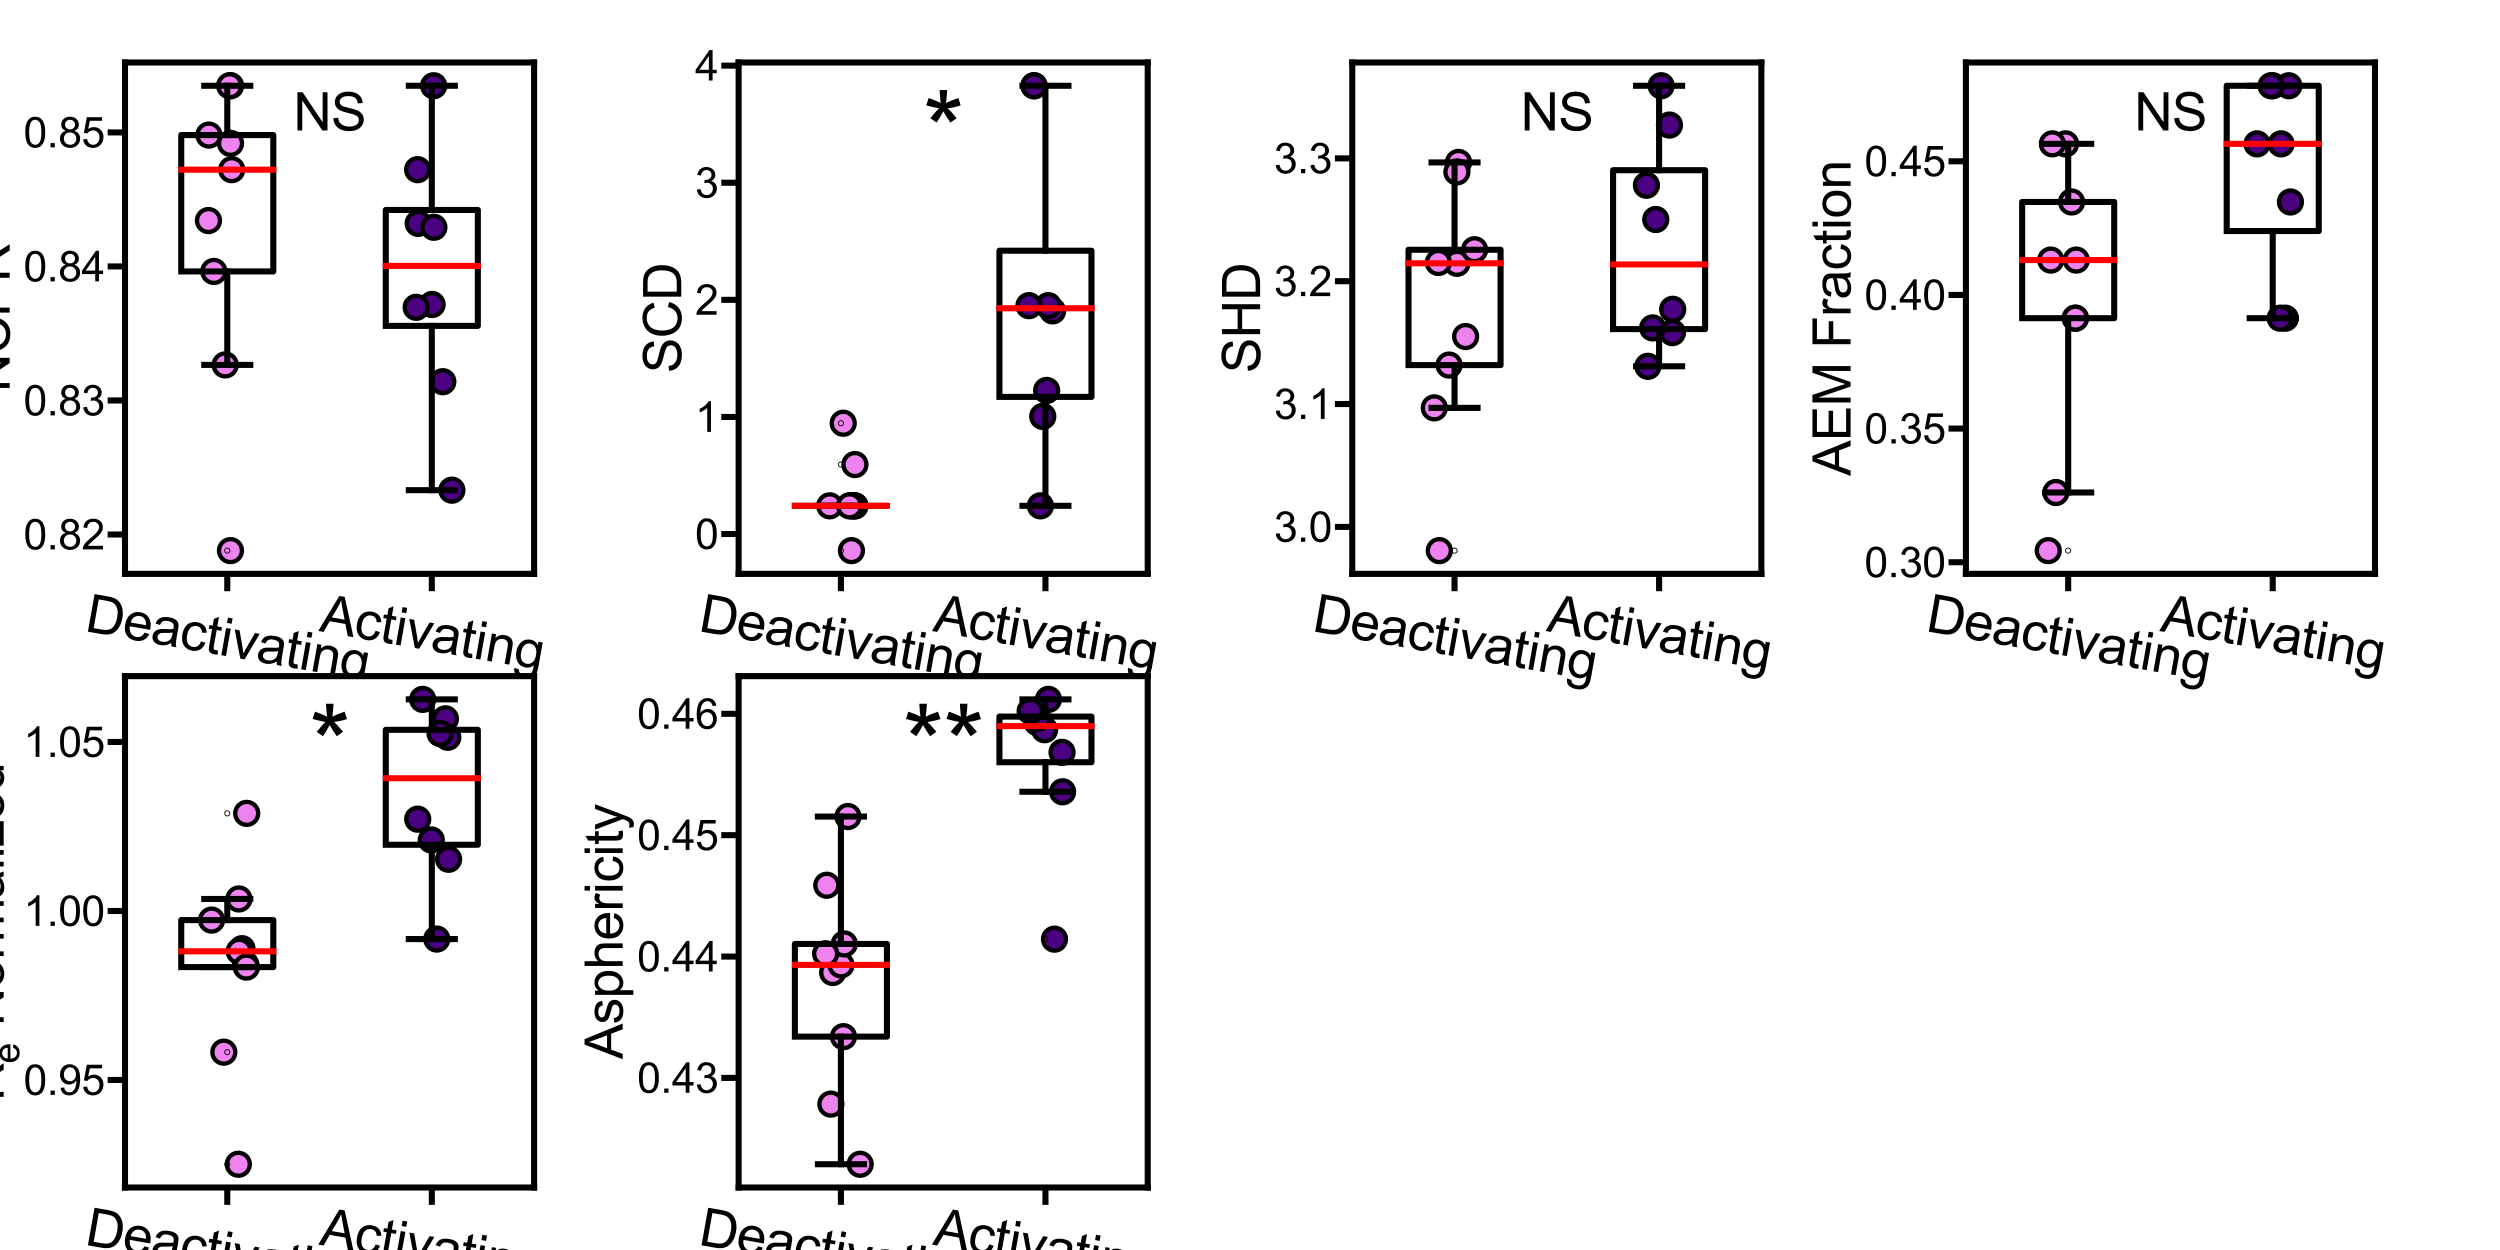 <?xml version="1.0" encoding="utf-8" standalone="no"?>
<!DOCTYPE svg PUBLIC "-//W3C//DTD SVG 1.1//EN"
  "http://www.w3.org/Graphics/SVG/1.1/DTD/svg11.dtd">
<svg xmlns:xlink="http://www.w3.org/1999/xlink" width="2880pt" height="1440pt" viewBox="0 0 2880 1440" xmlns="http://www.w3.org/2000/svg" version="1.1">
 <defs>
  <style type="text/css">*{stroke-linejoin: round; stroke-linecap: butt}</style>
 </defs>
 <g id="figure_1">
  <g id="patch_1">
   <path d="M 0 1440 
L 2880 1440 
L 2880 0 
L 0 0 
z
" style="fill: #ffffff"/>
  </g>
  <g id="axes_1">
   <g id="patch_2">
    <path d="M 144 661.091 
L 615.273 661.091 
L 615.273 72 
L 144 72 
z
" style="fill: #ffffff"/>
   </g>
   <g id="PathCollection_1">
    <defs>
     <path id="md4e26f5d51" d="M 0 13.229 
C 3.508 13.229 6.873 11.835 9.354 9.354 
C 11.835 6.873 13.229 3.508 13.229 0 
C 13.229 -3.508 11.835 -6.873 9.354 -9.354 
C 6.873 -11.835 3.508 -13.229 0 -13.229 
C -3.508 -13.229 -6.873 -11.835 -9.354 -9.354 
C -11.835 -6.873 -13.229 -3.508 -13.229 0 
C -13.229 3.508 -11.835 6.873 -9.354 9.354 
C -6.873 11.835 -3.508 13.229 0 13.229 
z
" style="stroke: #000000; stroke-width: 5"/>
    </defs>
    <g clip-path="url(#pf4713e4ded)">
     <use xlink:href="#md4e26f5d51" x="265.503" y="634.314" style="fill: #ee82ee; stroke: #000000; stroke-width: 5"/>
     <use xlink:href="#md4e26f5d51" x="240.629" y="155.603" style="fill: #ee82ee; stroke: #000000; stroke-width: 5"/>
     <use xlink:href="#md4e26f5d51" x="266.942" y="195.463" style="fill: #ee82ee; stroke: #000000; stroke-width: 5"/>
     <use xlink:href="#md4e26f5d51" x="240.141" y="254.082" style="fill: #ee82ee; stroke: #000000; stroke-width: 5"/>
     <use xlink:href="#md4e26f5d51" x="265.645" y="98.777" style="fill: #ee82ee; stroke: #000000; stroke-width: 5"/>
     <use xlink:href="#md4e26f5d51" x="265.539" y="165.15" style="fill: #ee82ee; stroke: #000000; stroke-width: 5"/>
     <use xlink:href="#md4e26f5d51" x="264.59" y="98.777" style="fill: #ee82ee; stroke: #000000; stroke-width: 5"/>
     <use xlink:href="#md4e26f5d51" x="259.448" y="420.39" style="fill: #ee82ee; stroke: #000000; stroke-width: 5"/>
     <use xlink:href="#md4e26f5d51" x="246.339" y="312.7" style="fill: #ee82ee; stroke: #000000; stroke-width: 5"/>
    </g>
   </g>
   <g id="PathCollection_2">
    <defs>
     <path id="m3a6e8e8070" d="M 0 13.229 
C 3.508 13.229 6.873 11.835 9.354 9.354 
C 11.835 6.873 13.229 3.508 13.229 0 
C 13.229 -3.508 11.835 -6.873 9.354 -9.354 
C 6.873 -11.835 3.508 -13.229 0 -13.229 
C -3.508 -13.229 -6.873 -11.835 -9.354 -9.354 
C -11.835 -6.873 -13.229 -3.508 -13.229 0 
C -13.229 3.508 -11.835 6.873 -9.354 9.354 
C -6.873 11.835 -3.508 13.229 0 13.229 
z
" style="stroke: #000000; stroke-width: 5"/>
    </defs>
    <g clip-path="url(#pf4713e4ded)">
     <use xlink:href="#m3a6e8e8070" x="520.575" y="564.691" style="fill: #4b0082; stroke: #000000; stroke-width: 5"/>
     <use xlink:href="#m3a6e8e8070" x="497.761" y="350.768" style="fill: #4b0082; stroke: #000000; stroke-width: 5"/>
     <use xlink:href="#m3a6e8e8070" x="481.772" y="257.331" style="fill: #4b0082; stroke: #000000; stroke-width: 5"/>
     <use xlink:href="#m3a6e8e8070" x="499.558" y="98.777" style="fill: #4b0082; stroke: #000000; stroke-width: 5"/>
     <use xlink:href="#m3a6e8e8070" x="481.103" y="195.463" style="fill: #4b0082; stroke: #000000; stroke-width: 5"/>
     <use xlink:href="#m3a6e8e8070" x="499.816" y="261.836" style="fill: #4b0082; stroke: #000000; stroke-width: 5"/>
     <use xlink:href="#m3a6e8e8070" x="479.432" y="354.017" style="fill: #4b0082; stroke: #000000; stroke-width: 5"/>
     <use xlink:href="#m3a6e8e8070" x="510.117" y="439.699" style="fill: #4b0082; stroke: #000000; stroke-width: 5"/>
    </g>
   </g>
   <g id="matplotlib.axis_1">
    <g id="xtick_1">
     <g id="line2d_1">
      <defs>
       <path id="me71c840dfd" d="M 0 0 
L 0 20 
" style="stroke: #000000; stroke-width: 7"/>
      </defs>
      <g>
       <use xlink:href="#me71c840dfd" x="261.818" y="661.091" style="stroke: #000000; stroke-width: 7"/>
      </g>
     </g>
     <g id="text_1">
      <!-- Deactivating -->
      <g transform="translate(96.614 726.885) rotate(-350) scale(0.6 -0.6)">
       <defs>
        <path id="ArialMT-44" d="M 494 0 
L 494 4581 
L 2072 4581 
Q 2606 4581 2888 4516 
Q 3281 4425 3559 4188 
Q 3922 3881 4101 3404 
Q 4281 2928 4281 2316 
Q 4281 1794 4159 1391 
Q 4038 988 3847 723 
Q 3656 459 3429 307 
Q 3203 156 2883 78 
Q 2563 0 2147 0 
L 494 0 
z
M 1100 541 
L 2078 541 
Q 2531 541 2789 625 
Q 3047 709 3200 863 
Q 3416 1078 3536 1442 
Q 3656 1806 3656 2325 
Q 3656 3044 3420 3430 
Q 3184 3816 2847 3947 
Q 2603 4041 2063 4041 
L 1100 4041 
L 1100 541 
z
" transform="scale(0.016)"/>
        <path id="ArialMT-65" d="M 2694 1069 
L 3275 997 
Q 3138 488 2766 206 
Q 2394 -75 1816 -75 
Q 1088 -75 661 373 
Q 234 822 234 1631 
Q 234 2469 665 2931 
Q 1097 3394 1784 3394 
Q 2450 3394 2872 2941 
Q 3294 2488 3294 1666 
Q 3294 1616 3291 1516 
L 816 1516 
Q 847 969 1125 678 
Q 1403 388 1819 388 
Q 2128 388 2347 550 
Q 2566 713 2694 1069 
z
M 847 1978 
L 2700 1978 
Q 2663 2397 2488 2606 
Q 2219 2931 1791 2931 
Q 1403 2931 1139 2672 
Q 875 2413 847 1978 
z
" transform="scale(0.016)"/>
        <path id="ArialMT-61" d="M 2588 409 
Q 2275 144 1986 34 
Q 1697 -75 1366 -75 
Q 819 -75 525 192 
Q 231 459 231 875 
Q 231 1119 342 1320 
Q 453 1522 633 1644 
Q 813 1766 1038 1828 
Q 1203 1872 1538 1913 
Q 2219 1994 2541 2106 
Q 2544 2222 2544 2253 
Q 2544 2597 2384 2738 
Q 2169 2928 1744 2928 
Q 1347 2928 1158 2789 
Q 969 2650 878 2297 
L 328 2372 
Q 403 2725 575 2942 
Q 747 3159 1072 3276 
Q 1397 3394 1825 3394 
Q 2250 3394 2515 3294 
Q 2781 3194 2906 3042 
Q 3031 2891 3081 2659 
Q 3109 2516 3109 2141 
L 3109 1391 
Q 3109 606 3145 398 
Q 3181 191 3288 0 
L 2700 0 
Q 2613 175 2588 409 
z
M 2541 1666 
Q 2234 1541 1622 1453 
Q 1275 1403 1131 1340 
Q 988 1278 909 1158 
Q 831 1038 831 891 
Q 831 666 1001 516 
Q 1172 366 1500 366 
Q 1825 366 2078 508 
Q 2331 650 2450 897 
Q 2541 1088 2541 1459 
L 2541 1666 
z
" transform="scale(0.016)"/>
        <path id="ArialMT-63" d="M 2588 1216 
L 3141 1144 
Q 3050 572 2676 248 
Q 2303 -75 1759 -75 
Q 1078 -75 664 370 
Q 250 816 250 1647 
Q 250 2184 428 2587 
Q 606 2991 970 3192 
Q 1334 3394 1763 3394 
Q 2303 3394 2647 3120 
Q 2991 2847 3088 2344 
L 2541 2259 
Q 2463 2594 2264 2762 
Q 2066 2931 1784 2931 
Q 1359 2931 1093 2626 
Q 828 2322 828 1663 
Q 828 994 1084 691 
Q 1341 388 1753 388 
Q 2084 388 2306 591 
Q 2528 794 2588 1216 
z
" transform="scale(0.016)"/>
        <path id="ArialMT-74" d="M 1650 503 
L 1731 6 
Q 1494 -44 1306 -44 
Q 1000 -44 831 53 
Q 663 150 594 308 
Q 525 466 525 972 
L 525 2881 
L 113 2881 
L 113 3319 
L 525 3319 
L 525 4141 
L 1084 4478 
L 1084 3319 
L 1650 3319 
L 1650 2881 
L 1084 2881 
L 1084 941 
Q 1084 700 1114 631 
Q 1144 563 1211 522 
Q 1278 481 1403 481 
Q 1497 481 1650 503 
z
" transform="scale(0.016)"/>
        <path id="ArialMT-69" d="M 425 3934 
L 425 4581 
L 988 4581 
L 988 3934 
L 425 3934 
z
M 425 0 
L 425 3319 
L 988 3319 
L 988 0 
L 425 0 
z
" transform="scale(0.016)"/>
        <path id="ArialMT-76" d="M 1344 0 
L 81 3319 
L 675 3319 
L 1388 1331 
Q 1503 1009 1600 663 
Q 1675 925 1809 1294 
L 2547 3319 
L 3125 3319 
L 1869 0 
L 1344 0 
z
" transform="scale(0.016)"/>
        <path id="ArialMT-6e" d="M 422 0 
L 422 3319 
L 928 3319 
L 928 2847 
Q 1294 3394 1984 3394 
Q 2284 3394 2536 3286 
Q 2788 3178 2913 3003 
Q 3038 2828 3088 2588 
Q 3119 2431 3119 2041 
L 3119 0 
L 2556 0 
L 2556 2019 
Q 2556 2363 2490 2533 
Q 2425 2703 2258 2804 
Q 2091 2906 1866 2906 
Q 1506 2906 1245 2678 
Q 984 2450 984 1813 
L 984 0 
L 422 0 
z
" transform="scale(0.016)"/>
        <path id="ArialMT-67" d="M 319 -275 
L 866 -356 
Q 900 -609 1056 -725 
Q 1266 -881 1628 -881 
Q 2019 -881 2231 -725 
Q 2444 -569 2519 -288 
Q 2563 -116 2559 434 
Q 2191 0 1641 0 
Q 956 0 581 494 
Q 206 988 206 1678 
Q 206 2153 378 2554 
Q 550 2956 876 3175 
Q 1203 3394 1644 3394 
Q 2231 3394 2613 2919 
L 2613 3319 
L 3131 3319 
L 3131 450 
Q 3131 -325 2973 -648 
Q 2816 -972 2473 -1159 
Q 2131 -1347 1631 -1347 
Q 1038 -1347 672 -1080 
Q 306 -813 319 -275 
z
M 784 1719 
Q 784 1066 1043 766 
Q 1303 466 1694 466 
Q 2081 466 2343 764 
Q 2606 1063 2606 1700 
Q 2606 2309 2336 2618 
Q 2066 2928 1684 2928 
Q 1309 2928 1046 2623 
Q 784 2319 784 1719 
z
" transform="scale(0.016)"/>
       </defs>
       <use xlink:href="#ArialMT-44"/>
       <use xlink:href="#ArialMT-65" x="72.217"/>
       <use xlink:href="#ArialMT-61" x="127.832"/>
       <use xlink:href="#ArialMT-63" x="183.447"/>
       <use xlink:href="#ArialMT-74" x="233.447"/>
       <use xlink:href="#ArialMT-69" x="261.23"/>
       <use xlink:href="#ArialMT-76" x="283.447"/>
       <use xlink:href="#ArialMT-61" x="333.447"/>
       <use xlink:href="#ArialMT-74" x="389.062"/>
       <use xlink:href="#ArialMT-69" x="416.846"/>
       <use xlink:href="#ArialMT-6e" x="439.062"/>
       <use xlink:href="#ArialMT-67" x="494.678"/>
      </g>
     </g>
    </g>
    <g id="xtick_2">
     <g id="line2d_2">
      <g>
       <use xlink:href="#me71c840dfd" x="497.455" y="661.091" style="stroke: #000000; stroke-width: 7"/>
      </g>
     </g>
     <g id="text_2">
      <!-- Activating -->
      <g transform="translate(366.739 726.885) rotate(-350) scale(0.6 -0.6)">
       <defs>
        <path id="ArialMT-41" d="M -9 0 
L 1750 4581 
L 2403 4581 
L 4278 0 
L 3588 0 
L 3053 1388 
L 1138 1388 
L 634 0 
L -9 0 
z
M 1313 1881 
L 2866 1881 
L 2388 3150 
Q 2169 3728 2063 4100 
Q 1975 3659 1816 3225 
L 1313 1881 
z
" transform="scale(0.016)"/>
       </defs>
       <use xlink:href="#ArialMT-41"/>
       <use xlink:href="#ArialMT-63" x="66.699"/>
       <use xlink:href="#ArialMT-74" x="116.699"/>
       <use xlink:href="#ArialMT-69" x="144.482"/>
       <use xlink:href="#ArialMT-76" x="166.699"/>
       <use xlink:href="#ArialMT-61" x="216.699"/>
       <use xlink:href="#ArialMT-74" x="272.314"/>
       <use xlink:href="#ArialMT-69" x="300.098"/>
       <use xlink:href="#ArialMT-6e" x="322.314"/>
       <use xlink:href="#ArialMT-67" x="377.93"/>
      </g>
     </g>
    </g>
   </g>
   <g id="matplotlib.axis_2">
    <g id="ytick_1">
     <g id="line2d_3">
      <defs>
       <path id="m972d6efda2" d="M 0 0 
L -20 0 
" style="stroke: #000000; stroke-width: 7"/>
      </defs>
      <g>
       <use xlink:href="#m972d6efda2" x="144" y="615.716" style="stroke: #000000; stroke-width: 7"/>
      </g>
     </g>
     <g id="text_3">
      <!-- 0.82 -->
      <g transform="translate(27.087 632.895) scale(0.48 -0.48)">
       <defs>
        <path id="ArialMT-30" d="M 266 2259 
Q 266 3072 433 3567 
Q 600 4063 929 4331 
Q 1259 4600 1759 4600 
Q 2128 4600 2406 4451 
Q 2684 4303 2865 4023 
Q 3047 3744 3150 3342 
Q 3253 2941 3253 2259 
Q 3253 1453 3087 958 
Q 2922 463 2592 192 
Q 2263 -78 1759 -78 
Q 1097 -78 719 397 
Q 266 969 266 2259 
z
M 844 2259 
Q 844 1131 1108 757 
Q 1372 384 1759 384 
Q 2147 384 2411 759 
Q 2675 1134 2675 2259 
Q 2675 3391 2411 3762 
Q 2147 4134 1753 4134 
Q 1366 4134 1134 3806 
Q 844 3388 844 2259 
z
" transform="scale(0.016)"/>
        <path id="ArialMT-2e" d="M 581 0 
L 581 641 
L 1222 641 
L 1222 0 
L 581 0 
z
" transform="scale(0.016)"/>
        <path id="ArialMT-38" d="M 1131 2484 
Q 781 2613 612 2850 
Q 444 3088 444 3419 
Q 444 3919 803 4259 
Q 1163 4600 1759 4600 
Q 2359 4600 2725 4251 
Q 3091 3903 3091 3403 
Q 3091 3084 2923 2848 
Q 2756 2613 2416 2484 
Q 2838 2347 3058 2040 
Q 3278 1734 3278 1309 
Q 3278 722 2862 322 
Q 2447 -78 1769 -78 
Q 1091 -78 675 323 
Q 259 725 259 1325 
Q 259 1772 486 2073 
Q 713 2375 1131 2484 
z
M 1019 3438 
Q 1019 3113 1228 2906 
Q 1438 2700 1772 2700 
Q 2097 2700 2305 2904 
Q 2513 3109 2513 3406 
Q 2513 3716 2298 3927 
Q 2084 4138 1766 4138 
Q 1444 4138 1231 3931 
Q 1019 3725 1019 3438 
z
M 838 1322 
Q 838 1081 952 856 
Q 1066 631 1291 507 
Q 1516 384 1775 384 
Q 2178 384 2440 643 
Q 2703 903 2703 1303 
Q 2703 1709 2433 1975 
Q 2163 2241 1756 2241 
Q 1359 2241 1098 1978 
Q 838 1716 838 1322 
z
" transform="scale(0.016)"/>
        <path id="ArialMT-32" d="M 3222 541 
L 3222 0 
L 194 0 
Q 188 203 259 391 
Q 375 700 629 1000 
Q 884 1300 1366 1694 
Q 2113 2306 2375 2664 
Q 2638 3022 2638 3341 
Q 2638 3675 2398 3904 
Q 2159 4134 1775 4134 
Q 1369 4134 1125 3890 
Q 881 3647 878 3216 
L 300 3275 
Q 359 3922 746 4261 
Q 1134 4600 1788 4600 
Q 2447 4600 2831 4234 
Q 3216 3869 3216 3328 
Q 3216 3053 3103 2787 
Q 2991 2522 2730 2228 
Q 2469 1934 1863 1422 
Q 1356 997 1212 845 
Q 1069 694 975 541 
L 3222 541 
z
" transform="scale(0.016)"/>
       </defs>
       <use xlink:href="#ArialMT-30"/>
       <use xlink:href="#ArialMT-2e" x="55.615"/>
       <use xlink:href="#ArialMT-38" x="83.398"/>
       <use xlink:href="#ArialMT-32" x="139.014"/>
      </g>
     </g>
    </g>
    <g id="ytick_2">
     <g id="line2d_4">
      <g>
       <use xlink:href="#m972d6efda2" x="144" y="461.336" style="stroke: #000000; stroke-width: 7"/>
      </g>
     </g>
     <g id="text_4">
      <!-- 0.83 -->
      <g transform="translate(27.087 478.515) scale(0.48 -0.48)">
       <defs>
        <path id="ArialMT-33" d="M 269 1209 
L 831 1284 
Q 928 806 1161 595 
Q 1394 384 1728 384 
Q 2125 384 2398 659 
Q 2672 934 2672 1341 
Q 2672 1728 2419 1979 
Q 2166 2231 1775 2231 
Q 1616 2231 1378 2169 
L 1441 2663 
Q 1497 2656 1531 2656 
Q 1891 2656 2178 2843 
Q 2466 3031 2466 3422 
Q 2466 3731 2256 3934 
Q 2047 4138 1716 4138 
Q 1388 4138 1169 3931 
Q 950 3725 888 3313 
L 325 3413 
Q 428 3978 793 4289 
Q 1159 4600 1703 4600 
Q 2078 4600 2393 4439 
Q 2709 4278 2876 4000 
Q 3044 3722 3044 3409 
Q 3044 3113 2884 2869 
Q 2725 2625 2413 2481 
Q 2819 2388 3044 2092 
Q 3269 1797 3269 1353 
Q 3269 753 2831 336 
Q 2394 -81 1725 -81 
Q 1122 -81 723 278 
Q 325 638 269 1209 
z
" transform="scale(0.016)"/>
       </defs>
       <use xlink:href="#ArialMT-30"/>
       <use xlink:href="#ArialMT-2e" x="55.615"/>
       <use xlink:href="#ArialMT-38" x="83.398"/>
       <use xlink:href="#ArialMT-33" x="139.014"/>
      </g>
     </g>
    </g>
    <g id="ytick_3">
     <g id="line2d_5">
      <g>
       <use xlink:href="#m972d6efda2" x="144" y="306.957" style="stroke: #000000; stroke-width: 7"/>
      </g>
     </g>
     <g id="text_5">
      <!-- 0.84 -->
      <g transform="translate(27.087 324.135) scale(0.48 -0.48)">
       <defs>
        <path id="ArialMT-34" d="M 2069 0 
L 2069 1097 
L 81 1097 
L 81 1613 
L 2172 4581 
L 2631 4581 
L 2631 1613 
L 3250 1613 
L 3250 1097 
L 2631 1097 
L 2631 0 
L 2069 0 
z
M 2069 1613 
L 2069 3678 
L 634 1613 
L 2069 1613 
z
" transform="scale(0.016)"/>
       </defs>
       <use xlink:href="#ArialMT-30"/>
       <use xlink:href="#ArialMT-2e" x="55.615"/>
       <use xlink:href="#ArialMT-38" x="83.398"/>
       <use xlink:href="#ArialMT-34" x="139.014"/>
      </g>
     </g>
    </g>
    <g id="ytick_4">
     <g id="line2d_6">
      <g>
       <use xlink:href="#m972d6efda2" x="144" y="152.577" style="stroke: #000000; stroke-width: 7"/>
      </g>
     </g>
     <g id="text_6">
      <!-- 0.85 -->
      <g transform="translate(27.087 169.756) scale(0.48 -0.48)">
       <defs>
        <path id="ArialMT-35" d="M 266 1200 
L 856 1250 
Q 922 819 1161 601 
Q 1400 384 1738 384 
Q 2144 384 2425 690 
Q 2706 997 2706 1503 
Q 2706 1984 2436 2262 
Q 2166 2541 1728 2541 
Q 1456 2541 1237 2417 
Q 1019 2294 894 2097 
L 366 2166 
L 809 4519 
L 3088 4519 
L 3088 3981 
L 1259 3981 
L 1013 2750 
Q 1425 3038 1878 3038 
Q 2478 3038 2890 2622 
Q 3303 2206 3303 1553 
Q 3303 931 2941 478 
Q 2500 -78 1738 -78 
Q 1113 -78 717 272 
Q 322 622 266 1200 
z
" transform="scale(0.016)"/>
       </defs>
       <use xlink:href="#ArialMT-30"/>
       <use xlink:href="#ArialMT-2e" x="55.615"/>
       <use xlink:href="#ArialMT-38" x="83.398"/>
       <use xlink:href="#ArialMT-35" x="139.014"/>
      </g>
     </g>
    </g>
    <g id="text_7">
     <!-- NCPR -->
     <g transform="translate(11.162 451.553) rotate(-90) scale(0.6 -0.6)">
      <defs>
       <path id="ArialMT-4e" d="M 488 0 
L 488 4581 
L 1109 4581 
L 3516 984 
L 3516 4581 
L 4097 4581 
L 4097 0 
L 3475 0 
L 1069 3600 
L 1069 0 
L 488 0 
z
" transform="scale(0.016)"/>
       <path id="ArialMT-43" d="M 3763 1606 
L 4369 1453 
Q 4178 706 3683 314 
Q 3188 -78 2472 -78 
Q 1731 -78 1267 223 
Q 803 525 561 1097 
Q 319 1669 319 2325 
Q 319 3041 592 3573 
Q 866 4106 1370 4382 
Q 1875 4659 2481 4659 
Q 3169 4659 3637 4309 
Q 4106 3959 4291 3325 
L 3694 3184 
Q 3534 3684 3231 3912 
Q 2928 4141 2469 4141 
Q 1941 4141 1586 3887 
Q 1231 3634 1087 3207 
Q 944 2781 944 2328 
Q 944 1744 1114 1308 
Q 1284 872 1643 656 
Q 2003 441 2422 441 
Q 2931 441 3284 734 
Q 3638 1028 3763 1606 
z
" transform="scale(0.016)"/>
       <path id="ArialMT-50" d="M 494 0 
L 494 4581 
L 2222 4581 
Q 2678 4581 2919 4538 
Q 3256 4481 3484 4323 
Q 3713 4166 3852 3881 
Q 3991 3597 3991 3256 
Q 3991 2672 3619 2267 
Q 3247 1863 2275 1863 
L 1100 1863 
L 1100 0 
L 494 0 
z
M 1100 2403 
L 2284 2403 
Q 2872 2403 3119 2622 
Q 3366 2841 3366 3238 
Q 3366 3525 3220 3729 
Q 3075 3934 2838 4000 
Q 2684 4041 2272 4041 
L 1100 4041 
L 1100 2403 
z
" transform="scale(0.016)"/>
       <path id="ArialMT-52" d="M 503 0 
L 503 4581 
L 2534 4581 
Q 3147 4581 3465 4457 
Q 3784 4334 3975 4021 
Q 4166 3709 4166 3331 
Q 4166 2844 3850 2509 
Q 3534 2175 2875 2084 
Q 3116 1969 3241 1856 
Q 3506 1613 3744 1247 
L 4541 0 
L 3778 0 
L 3172 953 
Q 2906 1366 2734 1584 
Q 2563 1803 2427 1890 
Q 2291 1978 2150 2013 
Q 2047 2034 1813 2034 
L 1109 2034 
L 1109 0 
L 503 0 
z
M 1109 2559 
L 2413 2559 
Q 2828 2559 3062 2645 
Q 3297 2731 3419 2920 
Q 3541 3109 3541 3331 
Q 3541 3656 3305 3865 
Q 3069 4075 2559 4075 
L 1109 4075 
L 1109 2559 
z
" transform="scale(0.016)"/>
      </defs>
      <use xlink:href="#ArialMT-4e"/>
      <use xlink:href="#ArialMT-43" x="72.217"/>
      <use xlink:href="#ArialMT-50" x="144.434"/>
      <use xlink:href="#ArialMT-52" x="211.133"/>
     </g>
    </g>
   </g>
   <g id="line2d_7">
    <path d="M 208.8 312.7 
L 314.836 312.7 
L 314.836 155.603 
L 208.8 155.603 
L 208.8 312.7 
" clip-path="url(#pf4713e4ded)" style="fill: none; stroke: #000000; stroke-width: 7; stroke-linecap: square"/>
   </g>
   <g id="line2d_8">
    <path d="M 261.818 312.7 
L 261.818 420.39 
" clip-path="url(#pf4713e4ded)" style="fill: none; stroke: #000000; stroke-width: 7; stroke-linecap: square"/>
   </g>
   <g id="line2d_9">
    <path d="M 261.818 155.603 
L 261.818 98.777 
" clip-path="url(#pf4713e4ded)" style="fill: none; stroke: #000000; stroke-width: 7; stroke-linecap: square"/>
   </g>
   <g id="line2d_10">
    <path d="M 235.309 420.39 
L 288.327 420.39 
" clip-path="url(#pf4713e4ded)" style="fill: none; stroke: #000000; stroke-width: 7; stroke-linecap: square"/>
   </g>
   <g id="line2d_11">
    <path d="M 235.309 98.777 
L 288.327 98.777 
" clip-path="url(#pf4713e4ded)" style="fill: none; stroke: #000000; stroke-width: 7; stroke-linecap: square"/>
   </g>
   <g id="line2d_12">
    <defs>
     <path id="m6ae2603752" d="M 0 3 
C 0.796 3 1.559 2.684 2.121 2.121 
C 2.684 1.559 3 0.796 3 0 
C 3 -0.796 2.684 -1.559 2.121 -2.121 
C 1.559 -2.684 0.796 -3 0 -3 
C -0.796 -3 -1.559 -2.684 -2.121 -2.121 
C -2.684 -1.559 -3 -0.796 -3 0 
C -3 0.796 -2.684 1.559 -2.121 2.121 
C -1.559 2.684 -0.796 3 0 3 
z
" style="stroke: #000000"/>
    </defs>
    <g clip-path="url(#pf4713e4ded)">
     <use xlink:href="#m6ae2603752" x="261.818" y="634.314" style="fill-opacity: 0; stroke: #000000"/>
    </g>
   </g>
   <g id="line2d_13">
    <path d="M 444.436 375.437 
L 550.473 375.437 
L 550.473 241.864 
L 444.436 241.864 
L 444.436 375.437 
" clip-path="url(#pf4713e4ded)" style="fill: none; stroke: #000000; stroke-width: 7; stroke-linecap: square"/>
   </g>
   <g id="line2d_14">
    <path d="M 497.455 375.437 
L 497.455 564.691 
" clip-path="url(#pf4713e4ded)" style="fill: none; stroke: #000000; stroke-width: 7; stroke-linecap: square"/>
   </g>
   <g id="line2d_15">
    <path d="M 497.455 241.864 
L 497.455 98.777 
" clip-path="url(#pf4713e4ded)" style="fill: none; stroke: #000000; stroke-width: 7; stroke-linecap: square"/>
   </g>
   <g id="line2d_16">
    <path d="M 470.945 564.691 
L 523.964 564.691 
" clip-path="url(#pf4713e4ded)" style="fill: none; stroke: #000000; stroke-width: 7; stroke-linecap: square"/>
   </g>
   <g id="line2d_17">
    <path d="M 470.945 98.777 
L 523.964 98.777 
" clip-path="url(#pf4713e4ded)" style="fill: none; stroke: #000000; stroke-width: 7; stroke-linecap: square"/>
   </g>
   <g id="line2d_18"/>
   <g id="line2d_19">
    <path d="M 208.8 195.463 
L 314.836 195.463 
" clip-path="url(#pf4713e4ded)" style="fill: none; stroke: #ff0000; stroke-width: 7; stroke-linecap: square"/>
   </g>
   <g id="line2d_20">
    <path d="M 444.436 306.302 
L 550.473 306.302 
" clip-path="url(#pf4713e4ded)" style="fill: none; stroke: #ff0000; stroke-width: 7; stroke-linecap: square"/>
   </g>
   <g id="patch_3">
    <path d="M 144 661.091 
L 144 72 
" style="fill: none; stroke: #000000; stroke-width: 7; stroke-linejoin: miter; stroke-linecap: square"/>
   </g>
   <g id="patch_4">
    <path d="M 615.273 661.091 
L 615.273 72 
" style="fill: none; stroke: #000000; stroke-width: 7; stroke-linejoin: miter; stroke-linecap: square"/>
   </g>
   <g id="patch_5">
    <path d="M 144 661.091 
L 615.273 661.091 
" style="fill: none; stroke: #000000; stroke-width: 7; stroke-linejoin: miter; stroke-linecap: square"/>
   </g>
   <g id="patch_6">
    <path d="M 144 72 
L 615.273 72 
" style="fill: none; stroke: #000000; stroke-width: 7; stroke-linejoin: miter; stroke-linecap: square"/>
   </g>
   <g id="text_8">
    <!-- NS -->
    <g transform="translate(337.96 150.292) scale(0.6 -0.6)">
     <defs>
      <path id="ArialMT-53" d="M 288 1472 
L 859 1522 
Q 900 1178 1048 958 
Q 1197 738 1509 602 
Q 1822 466 2213 466 
Q 2559 466 2825 569 
Q 3091 672 3220 851 
Q 3350 1031 3350 1244 
Q 3350 1459 3225 1620 
Q 3100 1781 2813 1891 
Q 2628 1963 1997 2114 
Q 1366 2266 1113 2400 
Q 784 2572 623 2826 
Q 463 3081 463 3397 
Q 463 3744 659 4045 
Q 856 4347 1234 4503 
Q 1613 4659 2075 4659 
Q 2584 4659 2973 4495 
Q 3363 4331 3572 4012 
Q 3781 3694 3797 3291 
L 3216 3247 
Q 3169 3681 2898 3903 
Q 2628 4125 2100 4125 
Q 1550 4125 1298 3923 
Q 1047 3722 1047 3438 
Q 1047 3191 1225 3031 
Q 1400 2872 2139 2705 
Q 2878 2538 3153 2413 
Q 3553 2228 3743 1945 
Q 3934 1663 3934 1294 
Q 3934 928 3725 604 
Q 3516 281 3123 101 
Q 2731 -78 2241 -78 
Q 1619 -78 1198 103 
Q 778 284 539 648 
Q 300 1013 288 1472 
z
" transform="scale(0.016)"/>
     </defs>
     <use xlink:href="#ArialMT-4e"/>
     <use xlink:href="#ArialMT-53" x="72.217"/>
    </g>
   </g>
  </g>
  <g id="axes_2">
   <g id="patch_7">
    <path d="M 850.909 661.091 
L 1322.182 661.091 
L 1322.182 72 
L 850.909 72 
z
" style="fill: #ffffff"/>
   </g>
   <g id="PathCollection_3">
    <g clip-path="url(#pd9a70ca728)">
     <use xlink:href="#md4e26f5d51" x="955.863" y="582.727" style="fill: #ee82ee; stroke: #000000; stroke-width: 5"/>
     <use xlink:href="#md4e26f5d51" x="980.155" y="582.727" style="fill: #ee82ee; stroke: #000000; stroke-width: 5"/>
     <use xlink:href="#md4e26f5d51" x="984.872" y="535.148" style="fill: #ee82ee; stroke: #000000; stroke-width: 5"/>
     <use xlink:href="#md4e26f5d51" x="984.493" y="582.727" style="fill: #ee82ee; stroke: #000000; stroke-width: 5"/>
     <use xlink:href="#md4e26f5d51" x="984.976" y="582.727" style="fill: #ee82ee; stroke: #000000; stroke-width: 5"/>
     <use xlink:href="#md4e26f5d51" x="971.39" y="487.57" style="fill: #ee82ee; stroke: #000000; stroke-width: 5"/>
     <use xlink:href="#md4e26f5d51" x="983.128" y="582.727" style="fill: #ee82ee; stroke: #000000; stroke-width: 5"/>
     <use xlink:href="#md4e26f5d51" x="980.873" y="634.314" style="fill: #ee82ee; stroke: #000000; stroke-width: 5"/>
     <use xlink:href="#md4e26f5d51" x="978.69" y="582.727" style="fill: #ee82ee; stroke: #000000; stroke-width: 5"/>
    </g>
   </g>
   <g id="PathCollection_4">
    <g clip-path="url(#pd9a70ca728)">
     <use xlink:href="#m3a6e8e8070" x="1191.249" y="98.777" style="fill: #4b0082; stroke: #000000; stroke-width: 5"/>
     <use xlink:href="#m3a6e8e8070" x="1191.173" y="98.777" style="fill: #4b0082; stroke: #000000; stroke-width: 5"/>
     <use xlink:href="#m3a6e8e8070" x="1205.727" y="449.772" style="fill: #4b0082; stroke: #000000; stroke-width: 5"/>
     <use xlink:href="#m3a6e8e8070" x="1198.546" y="582.727" style="fill: #4b0082; stroke: #000000; stroke-width: 5"/>
     <use xlink:href="#m3a6e8e8070" x="1201.242" y="479.703" style="fill: #4b0082; stroke: #000000; stroke-width: 5"/>
     <use xlink:href="#m3a6e8e8070" x="1212.652" y="358.13" style="fill: #4b0082; stroke: #000000; stroke-width: 5"/>
     <use xlink:href="#m3a6e8e8070" x="1207.597" y="352.112" style="fill: #4b0082; stroke: #000000; stroke-width: 5"/>
     <use xlink:href="#m3a6e8e8070" x="1185.348" y="352.112" style="fill: #4b0082; stroke: #000000; stroke-width: 5"/>
    </g>
   </g>
   <g id="matplotlib.axis_3">
    <g id="xtick_3">
     <g id="line2d_21">
      <g>
       <use xlink:href="#me71c840dfd" x="968.727" y="661.091" style="stroke: #000000; stroke-width: 7"/>
      </g>
     </g>
     <g id="text_9">
      <!-- Deactivating -->
      <g transform="translate(803.523 726.885) rotate(-350) scale(0.6 -0.6)">
       <use xlink:href="#ArialMT-44"/>
       <use xlink:href="#ArialMT-65" x="72.217"/>
       <use xlink:href="#ArialMT-61" x="127.832"/>
       <use xlink:href="#ArialMT-63" x="183.447"/>
       <use xlink:href="#ArialMT-74" x="233.447"/>
       <use xlink:href="#ArialMT-69" x="261.23"/>
       <use xlink:href="#ArialMT-76" x="283.447"/>
       <use xlink:href="#ArialMT-61" x="333.447"/>
       <use xlink:href="#ArialMT-74" x="389.062"/>
       <use xlink:href="#ArialMT-69" x="416.846"/>
       <use xlink:href="#ArialMT-6e" x="439.062"/>
       <use xlink:href="#ArialMT-67" x="494.678"/>
      </g>
     </g>
    </g>
    <g id="xtick_4">
     <g id="line2d_22">
      <g>
       <use xlink:href="#me71c840dfd" x="1204.364" y="661.091" style="stroke: #000000; stroke-width: 7"/>
      </g>
     </g>
     <g id="text_10">
      <!-- Activating -->
      <g transform="translate(1073.648 726.885) rotate(-350) scale(0.6 -0.6)">
       <use xlink:href="#ArialMT-41"/>
       <use xlink:href="#ArialMT-63" x="66.699"/>
       <use xlink:href="#ArialMT-74" x="116.699"/>
       <use xlink:href="#ArialMT-69" x="144.482"/>
       <use xlink:href="#ArialMT-76" x="166.699"/>
       <use xlink:href="#ArialMT-61" x="216.699"/>
       <use xlink:href="#ArialMT-74" x="272.314"/>
       <use xlink:href="#ArialMT-69" x="300.098"/>
       <use xlink:href="#ArialMT-6e" x="322.314"/>
       <use xlink:href="#ArialMT-67" x="377.93"/>
      </g>
     </g>
    </g>
   </g>
   <g id="matplotlib.axis_4">
    <g id="ytick_5">
     <g id="line2d_23">
      <g>
       <use xlink:href="#m972d6efda2" x="850.909" y="615.233" style="stroke: #000000; stroke-width: 7"/>
      </g>
     </g>
     <g id="text_11">
      <!-- 0 -->
      <g transform="translate(800.717 632.412) scale(0.48 -0.48)">
       <use xlink:href="#ArialMT-30"/>
      </g>
     </g>
    </g>
    <g id="ytick_6">
     <g id="line2d_24">
      <g>
       <use xlink:href="#m972d6efda2" x="850.909" y="480.324" style="stroke: #000000; stroke-width: 7"/>
      </g>
     </g>
     <g id="text_12">
      <!-- 1 -->
      <g transform="translate(800.717 497.503) scale(0.48 -0.48)">
       <defs>
        <path id="ArialMT-31" d="M 2384 0 
L 1822 0 
L 1822 3584 
Q 1619 3391 1289 3197 
Q 959 3003 697 2906 
L 697 3450 
Q 1169 3672 1522 3987 
Q 1875 4303 2022 4600 
L 2384 4600 
L 2384 0 
z
" transform="scale(0.016)"/>
       </defs>
       <use xlink:href="#ArialMT-31"/>
      </g>
     </g>
    </g>
    <g id="ytick_7">
     <g id="line2d_25">
      <g>
       <use xlink:href="#m972d6efda2" x="850.909" y="345.415" style="stroke: #000000; stroke-width: 7"/>
      </g>
     </g>
     <g id="text_13">
      <!-- 2 -->
      <g transform="translate(800.717 362.594) scale(0.48 -0.48)">
       <use xlink:href="#ArialMT-32"/>
      </g>
     </g>
    </g>
    <g id="ytick_8">
     <g id="line2d_26">
      <g>
       <use xlink:href="#m972d6efda2" x="850.909" y="210.506" style="stroke: #000000; stroke-width: 7"/>
      </g>
     </g>
     <g id="text_14">
      <!-- 3 -->
      <g transform="translate(800.717 227.685) scale(0.48 -0.48)">
       <use xlink:href="#ArialMT-33"/>
      </g>
     </g>
    </g>
    <g id="ytick_9">
     <g id="line2d_27">
      <g>
       <use xlink:href="#m972d6efda2" x="850.909" y="75.597" style="stroke: #000000; stroke-width: 7"/>
      </g>
     </g>
     <g id="text_15">
      <!-- 4 -->
      <g transform="translate(800.717 92.776) scale(0.48 -0.48)">
       <use xlink:href="#ArialMT-34"/>
      </g>
     </g>
    </g>
    <g id="text_16">
     <!-- SCD -->
     <g transform="translate(784.792 429.888) rotate(-90) scale(0.6 -0.6)">
      <use xlink:href="#ArialMT-53"/>
      <use xlink:href="#ArialMT-43" x="66.699"/>
      <use xlink:href="#ArialMT-44" x="138.916"/>
     </g>
    </g>
   </g>
   <g id="line2d_28">
    <path d="M 915.709 582.727 
L 1021.745 582.727 
L 1021.745 582.727 
L 915.709 582.727 
L 915.709 582.727 
" clip-path="url(#pd9a70ca728)" style="fill: none; stroke: #000000; stroke-width: 7; stroke-linecap: square"/>
   </g>
   <g id="line2d_29">
    <path d="M 968.727 582.727 
L 968.727 582.727 
" clip-path="url(#pd9a70ca728)" style="fill: none; stroke: #000000; stroke-width: 7; stroke-linecap: square"/>
   </g>
   <g id="line2d_30">
    <path d="M 968.727 582.727 
L 968.727 582.727 
" clip-path="url(#pd9a70ca728)" style="fill: none; stroke: #000000; stroke-width: 7; stroke-linecap: square"/>
   </g>
   <g id="line2d_31">
    <path d="M 942.218 582.727 
L 995.236 582.727 
" clip-path="url(#pd9a70ca728)" style="fill: none; stroke: #000000; stroke-width: 7; stroke-linecap: square"/>
   </g>
   <g id="line2d_32">
    <path d="M 942.218 582.727 
L 995.236 582.727 
" clip-path="url(#pd9a70ca728)" style="fill: none; stroke: #000000; stroke-width: 7; stroke-linecap: square"/>
   </g>
   <g id="line2d_33">
    <g clip-path="url(#pd9a70ca728)">
     <use xlink:href="#m6ae2603752" x="968.727" y="634.314" style="fill-opacity: 0; stroke: #000000"/>
     <use xlink:href="#m6ae2603752" x="968.727" y="535.148" style="fill-opacity: 0; stroke: #000000"/>
     <use xlink:href="#m6ae2603752" x="968.727" y="487.57" style="fill-opacity: 0; stroke: #000000"/>
    </g>
   </g>
   <g id="line2d_34">
    <path d="M 1151.345 457.255 
L 1257.382 457.255 
L 1257.382 288.778 
L 1151.345 288.778 
L 1151.345 457.255 
" clip-path="url(#pd9a70ca728)" style="fill: none; stroke: #000000; stroke-width: 7; stroke-linecap: square"/>
   </g>
   <g id="line2d_35">
    <path d="M 1204.364 457.255 
L 1204.364 582.727 
" clip-path="url(#pd9a70ca728)" style="fill: none; stroke: #000000; stroke-width: 7; stroke-linecap: square"/>
   </g>
   <g id="line2d_36">
    <path d="M 1204.364 288.778 
L 1204.364 98.777 
" clip-path="url(#pd9a70ca728)" style="fill: none; stroke: #000000; stroke-width: 7; stroke-linecap: square"/>
   </g>
   <g id="line2d_37">
    <path d="M 1177.855 582.727 
L 1230.873 582.727 
" clip-path="url(#pd9a70ca728)" style="fill: none; stroke: #000000; stroke-width: 7; stroke-linecap: square"/>
   </g>
   <g id="line2d_38">
    <path d="M 1177.855 98.777 
L 1230.873 98.777 
" clip-path="url(#pd9a70ca728)" style="fill: none; stroke: #000000; stroke-width: 7; stroke-linecap: square"/>
   </g>
   <g id="line2d_39"/>
   <g id="line2d_40">
    <path d="M 915.709 582.727 
L 1021.745 582.727 
" clip-path="url(#pd9a70ca728)" style="fill: none; stroke: #ff0000; stroke-width: 7; stroke-linecap: square"/>
   </g>
   <g id="line2d_41">
    <path d="M 1151.345 355.121 
L 1257.382 355.121 
" clip-path="url(#pd9a70ca728)" style="fill: none; stroke: #ff0000; stroke-width: 7; stroke-linecap: square"/>
   </g>
   <g id="patch_8">
    <path d="M 850.909 661.091 
L 850.909 72 
" style="fill: none; stroke: #000000; stroke-width: 7; stroke-linejoin: miter; stroke-linecap: square"/>
   </g>
   <g id="patch_9">
    <path d="M 1322.182 661.091 
L 1322.182 72 
" style="fill: none; stroke: #000000; stroke-width: 7; stroke-linejoin: miter; stroke-linecap: square"/>
   </g>
   <g id="patch_10">
    <path d="M 850.909 661.091 
L 1322.182 661.091 
" style="fill: none; stroke: #000000; stroke-width: 7; stroke-linejoin: miter; stroke-linecap: square"/>
   </g>
   <g id="patch_11">
    <path d="M 850.909 72 
L 1322.182 72 
" style="fill: none; stroke: #000000; stroke-width: 7; stroke-linejoin: miter; stroke-linecap: square"/>
   </g>
   <g id="text_17">
    <!-- * -->
    <g transform="translate(1063.192 193.239) scale(1.2 -1.2)">
     <defs>
      <path id="ArialMT-2a" d="M 200 3741 
L 344 4184 
Q 841 4009 1066 3881 
Q 1006 4447 1003 4659 
L 1456 4659 
Q 1447 4350 1384 3884 
Q 1706 4047 2122 4184 
L 2266 3741 
Q 1869 3609 1488 3566 
Q 1678 3400 2025 2975 
L 1650 2709 
Q 1469 2956 1222 3381 
Q 991 2941 816 2709 
L 447 2975 
Q 809 3422 966 3566 
Q 563 3644 200 3741 
z
" transform="scale(0.016)"/>
     </defs>
     <use xlink:href="#ArialMT-2a"/>
    </g>
   </g>
  </g>
  <g id="axes_3">
   <g id="patch_12">
    <path d="M 1557.818 661.091 
L 2029.091 661.091 
L 2029.091 72 
L 1557.818 72 
z
" style="fill: #ffffff"/>
   </g>
   <g id="PathCollection_5">
    <g clip-path="url(#p3d9390b081)">
     <use xlink:href="#md4e26f5d51" x="1669.339" y="420.565" style="fill: #ee82ee; stroke: #000000; stroke-width: 5"/>
     <use xlink:href="#md4e26f5d51" x="1652.309" y="469.863" style="fill: #ee82ee; stroke: #000000; stroke-width: 5"/>
     <use xlink:href="#md4e26f5d51" x="1680.231" y="187.103" style="fill: #ee82ee; stroke: #000000; stroke-width: 5"/>
     <use xlink:href="#md4e26f5d51" x="1688.38" y="387.686" style="fill: #ee82ee; stroke: #000000; stroke-width: 5"/>
     <use xlink:href="#md4e26f5d51" x="1678.432" y="303.334" style="fill: #ee82ee; stroke: #000000; stroke-width: 5"/>
     <use xlink:href="#md4e26f5d51" x="1678.318" y="198.078" style="fill: #ee82ee; stroke: #000000; stroke-width: 5"/>
     <use xlink:href="#md4e26f5d51" x="1657.019" y="302.39" style="fill: #ee82ee; stroke: #000000; stroke-width: 5"/>
     <use xlink:href="#md4e26f5d51" x="1658.099" y="634.314" style="fill: #ee82ee; stroke: #000000; stroke-width: 5"/>
     <use xlink:href="#md4e26f5d51" x="1698.704" y="287.706" style="fill: #ee82ee; stroke: #000000; stroke-width: 5"/>
    </g>
   </g>
   <g id="PathCollection_6">
    <g clip-path="url(#p3d9390b081)">
     <use xlink:href="#m3a6e8e8070" x="1896.69" y="213.395" style="fill: #4b0082; stroke: #000000; stroke-width: 5"/>
     <use xlink:href="#m3a6e8e8070" x="1913.657" y="98.777" style="fill: #4b0082; stroke: #000000; stroke-width: 5"/>
     <use xlink:href="#m3a6e8e8070" x="1926.619" y="383.197" style="fill: #4b0082; stroke: #000000; stroke-width: 5"/>
     <use xlink:href="#m3a6e8e8070" x="1926.964" y="356.325" style="fill: #4b0082; stroke: #000000; stroke-width: 5"/>
     <use xlink:href="#m3a6e8e8070" x="1923.234" y="144.086" style="fill: #4b0082; stroke: #000000; stroke-width: 5"/>
     <use xlink:href="#m3a6e8e8070" x="1907.43" y="252.874" style="fill: #4b0082; stroke: #000000; stroke-width: 5"/>
     <use xlink:href="#m3a6e8e8070" x="1898.385" y="421.997" style="fill: #4b0082; stroke: #000000; stroke-width: 5"/>
     <use xlink:href="#m3a6e8e8070" x="1903.881" y="377.765" style="fill: #4b0082; stroke: #000000; stroke-width: 5"/>
    </g>
   </g>
   <g id="matplotlib.axis_5">
    <g id="xtick_5">
     <g id="line2d_42">
      <g>
       <use xlink:href="#me71c840dfd" x="1675.636" y="661.091" style="stroke: #000000; stroke-width: 7"/>
      </g>
     </g>
     <g id="text_18">
      <!-- Deactivating -->
      <g transform="translate(1510.432 726.885) rotate(-350) scale(0.6 -0.6)">
       <use xlink:href="#ArialMT-44"/>
       <use xlink:href="#ArialMT-65" x="72.217"/>
       <use xlink:href="#ArialMT-61" x="127.832"/>
       <use xlink:href="#ArialMT-63" x="183.447"/>
       <use xlink:href="#ArialMT-74" x="233.447"/>
       <use xlink:href="#ArialMT-69" x="261.23"/>
       <use xlink:href="#ArialMT-76" x="283.447"/>
       <use xlink:href="#ArialMT-61" x="333.447"/>
       <use xlink:href="#ArialMT-74" x="389.062"/>
       <use xlink:href="#ArialMT-69" x="416.846"/>
       <use xlink:href="#ArialMT-6e" x="439.062"/>
       <use xlink:href="#ArialMT-67" x="494.678"/>
      </g>
     </g>
    </g>
    <g id="xtick_6">
     <g id="line2d_43">
      <g>
       <use xlink:href="#me71c840dfd" x="1911.273" y="661.091" style="stroke: #000000; stroke-width: 7"/>
      </g>
     </g>
     <g id="text_19">
      <!-- Activating -->
      <g transform="translate(1780.557 726.885) rotate(-350) scale(0.6 -0.6)">
       <use xlink:href="#ArialMT-41"/>
       <use xlink:href="#ArialMT-63" x="66.699"/>
       <use xlink:href="#ArialMT-74" x="116.699"/>
       <use xlink:href="#ArialMT-69" x="144.482"/>
       <use xlink:href="#ArialMT-76" x="166.699"/>
       <use xlink:href="#ArialMT-61" x="216.699"/>
       <use xlink:href="#ArialMT-74" x="272.314"/>
       <use xlink:href="#ArialMT-69" x="300.098"/>
       <use xlink:href="#ArialMT-6e" x="322.314"/>
       <use xlink:href="#ArialMT-67" x="377.93"/>
      </g>
     </g>
    </g>
   </g>
   <g id="matplotlib.axis_6">
    <g id="ytick_10">
     <g id="line2d_44">
      <g>
       <use xlink:href="#m972d6efda2" x="1557.818" y="606.969" style="stroke: #000000; stroke-width: 7"/>
      </g>
     </g>
     <g id="text_20">
      <!-- 3.0 -->
      <g transform="translate(1467.598 624.148) scale(0.48 -0.48)">
       <use xlink:href="#ArialMT-33"/>
       <use xlink:href="#ArialMT-2e" x="55.615"/>
       <use xlink:href="#ArialMT-30" x="83.398"/>
      </g>
     </g>
    </g>
    <g id="ytick_11">
     <g id="line2d_45">
      <g>
       <use xlink:href="#m972d6efda2" x="1557.818" y="465.452" style="stroke: #000000; stroke-width: 7"/>
      </g>
     </g>
     <g id="text_21">
      <!-- 3.1 -->
      <g transform="translate(1467.598 482.631) scale(0.48 -0.48)">
       <use xlink:href="#ArialMT-33"/>
       <use xlink:href="#ArialMT-2e" x="55.615"/>
       <use xlink:href="#ArialMT-31" x="83.398"/>
      </g>
     </g>
    </g>
    <g id="ytick_12">
     <g id="line2d_46">
      <g>
       <use xlink:href="#m972d6efda2" x="1557.818" y="323.935" style="stroke: #000000; stroke-width: 7"/>
      </g>
     </g>
     <g id="text_22">
      <!-- 3.2 -->
      <g transform="translate(1467.598 341.113) scale(0.48 -0.48)">
       <use xlink:href="#ArialMT-33"/>
       <use xlink:href="#ArialMT-2e" x="55.615"/>
       <use xlink:href="#ArialMT-32" x="83.398"/>
      </g>
     </g>
    </g>
    <g id="ytick_13">
     <g id="line2d_47">
      <g>
       <use xlink:href="#m972d6efda2" x="1557.818" y="182.417" style="stroke: #000000; stroke-width: 7"/>
      </g>
     </g>
     <g id="text_23">
      <!-- 3.3 -->
      <g transform="translate(1467.598 199.596) scale(0.48 -0.48)">
       <use xlink:href="#ArialMT-33"/>
       <use xlink:href="#ArialMT-2e" x="55.615"/>
       <use xlink:href="#ArialMT-33" x="83.398"/>
      </g>
     </g>
    </g>
    <g id="text_24">
     <!-- SHD -->
     <g transform="translate(1451.673 429.888) rotate(-90) scale(0.6 -0.6)">
      <defs>
       <path id="ArialMT-48" d="M 513 0 
L 513 4581 
L 1119 4581 
L 1119 2700 
L 3500 2700 
L 3500 4581 
L 4106 4581 
L 4106 0 
L 3500 0 
L 3500 2159 
L 1119 2159 
L 1119 0 
L 513 0 
z
" transform="scale(0.016)"/>
      </defs>
      <use xlink:href="#ArialMT-53"/>
      <use xlink:href="#ArialMT-48" x="66.699"/>
      <use xlink:href="#ArialMT-44" x="138.916"/>
     </g>
    </g>
   </g>
   <g id="line2d_48">
    <path d="M 1622.618 420.565 
L 1728.655 420.565 
L 1728.655 287.706 
L 1622.618 287.706 
L 1622.618 420.565 
" clip-path="url(#p3d9390b081)" style="fill: none; stroke: #000000; stroke-width: 7; stroke-linecap: square"/>
   </g>
   <g id="line2d_49">
    <path d="M 1675.636 420.565 
L 1675.636 469.863 
" clip-path="url(#p3d9390b081)" style="fill: none; stroke: #000000; stroke-width: 7; stroke-linecap: square"/>
   </g>
   <g id="line2d_50">
    <path d="M 1675.636 287.706 
L 1675.636 187.103 
" clip-path="url(#p3d9390b081)" style="fill: none; stroke: #000000; stroke-width: 7; stroke-linecap: square"/>
   </g>
   <g id="line2d_51">
    <path d="M 1649.127 469.863 
L 1702.145 469.863 
" clip-path="url(#p3d9390b081)" style="fill: none; stroke: #000000; stroke-width: 7; stroke-linecap: square"/>
   </g>
   <g id="line2d_52">
    <path d="M 1649.127 187.103 
L 1702.145 187.103 
" clip-path="url(#p3d9390b081)" style="fill: none; stroke: #000000; stroke-width: 7; stroke-linecap: square"/>
   </g>
   <g id="line2d_53">
    <g clip-path="url(#p3d9390b081)">
     <use xlink:href="#m6ae2603752" x="1675.636" y="634.314" style="fill-opacity: 0; stroke: #000000"/>
    </g>
   </g>
   <g id="line2d_54">
    <path d="M 1858.255 379.123 
L 1964.291 379.123 
L 1964.291 196.067 
L 1858.255 196.067 
L 1858.255 379.123 
" clip-path="url(#p3d9390b081)" style="fill: none; stroke: #000000; stroke-width: 7; stroke-linecap: square"/>
   </g>
   <g id="line2d_55">
    <path d="M 1911.273 379.123 
L 1911.273 421.997 
" clip-path="url(#p3d9390b081)" style="fill: none; stroke: #000000; stroke-width: 7; stroke-linecap: square"/>
   </g>
   <g id="line2d_56">
    <path d="M 1911.273 196.067 
L 1911.273 98.777 
" clip-path="url(#p3d9390b081)" style="fill: none; stroke: #000000; stroke-width: 7; stroke-linecap: square"/>
   </g>
   <g id="line2d_57">
    <path d="M 1884.764 421.997 
L 1937.782 421.997 
" clip-path="url(#p3d9390b081)" style="fill: none; stroke: #000000; stroke-width: 7; stroke-linecap: square"/>
   </g>
   <g id="line2d_58">
    <path d="M 1884.764 98.777 
L 1937.782 98.777 
" clip-path="url(#p3d9390b081)" style="fill: none; stroke: #000000; stroke-width: 7; stroke-linecap: square"/>
   </g>
   <g id="line2d_59"/>
   <g id="line2d_60">
    <path d="M 1622.618 303.334 
L 1728.655 303.334 
" clip-path="url(#p3d9390b081)" style="fill: none; stroke: #ff0000; stroke-width: 7; stroke-linecap: square"/>
   </g>
   <g id="line2d_61">
    <path d="M 1858.255 304.6 
L 1964.291 304.6 
" clip-path="url(#p3d9390b081)" style="fill: none; stroke: #ff0000; stroke-width: 7; stroke-linecap: square"/>
   </g>
   <g id="patch_13">
    <path d="M 1557.818 661.091 
L 1557.818 72 
" style="fill: none; stroke: #000000; stroke-width: 7; stroke-linejoin: miter; stroke-linecap: square"/>
   </g>
   <g id="patch_14">
    <path d="M 2029.091 661.091 
L 2029.091 72 
" style="fill: none; stroke: #000000; stroke-width: 7; stroke-linejoin: miter; stroke-linecap: square"/>
   </g>
   <g id="patch_15">
    <path d="M 1557.818 661.091 
L 2029.091 661.091 
" style="fill: none; stroke: #000000; stroke-width: 7; stroke-linejoin: miter; stroke-linecap: square"/>
   </g>
   <g id="patch_16">
    <path d="M 1557.818 72 
L 2029.091 72 
" style="fill: none; stroke: #000000; stroke-width: 7; stroke-linejoin: miter; stroke-linecap: square"/>
   </g>
   <g id="text_25">
    <!-- NS -->
    <g transform="translate(1751.778 150.292) scale(0.6 -0.6)">
     <use xlink:href="#ArialMT-4e"/>
     <use xlink:href="#ArialMT-53" x="72.217"/>
    </g>
   </g>
  </g>
  <g id="axes_4">
   <g id="patch_17">
    <path d="M 2264.727 661.091 
L 2736 661.091 
L 2736 72 
L 2264.727 72 
z
" style="fill: #ffffff"/>
   </g>
   <g id="PathCollection_7">
    <g clip-path="url(#p43dde3c956)">
     <use xlink:href="#md4e26f5d51" x="2390.76" y="366.545" style="fill: #ee82ee; stroke: #000000; stroke-width: 5"/>
     <use xlink:href="#md4e26f5d51" x="2368.376" y="567.372" style="fill: #ee82ee; stroke: #000000; stroke-width: 5"/>
     <use xlink:href="#md4e26f5d51" x="2390.894" y="366.545" style="fill: #ee82ee; stroke: #000000; stroke-width: 5"/>
     <use xlink:href="#md4e26f5d51" x="2362.494" y="299.603" style="fill: #ee82ee; stroke: #000000; stroke-width: 5"/>
     <use xlink:href="#md4e26f5d51" x="2386.469" y="232.661" style="fill: #ee82ee; stroke: #000000; stroke-width: 5"/>
     <use xlink:href="#md4e26f5d51" x="2379.515" y="165.719" style="fill: #ee82ee; stroke: #000000; stroke-width: 5"/>
     <use xlink:href="#md4e26f5d51" x="2391.866" y="299.603" style="fill: #ee82ee; stroke: #000000; stroke-width: 5"/>
     <use xlink:href="#md4e26f5d51" x="2359.574" y="634.314" style="fill: #ee82ee; stroke: #000000; stroke-width: 5"/>
     <use xlink:href="#md4e26f5d51" x="2364.337" y="165.719" style="fill: #ee82ee; stroke: #000000; stroke-width: 5"/>
    </g>
   </g>
   <g id="PathCollection_8">
    <g clip-path="url(#p43dde3c956)">
     <use xlink:href="#m3a6e8e8070" x="2600.112" y="165.719" style="fill: #4b0082; stroke: #000000; stroke-width: 5"/>
     <use xlink:href="#m3a6e8e8070" x="2618.134" y="98.777" style="fill: #4b0082; stroke: #000000; stroke-width: 5"/>
     <use xlink:href="#m3a6e8e8070" x="2627.811" y="165.719" style="fill: #4b0082; stroke: #000000; stroke-width: 5"/>
     <use xlink:href="#m3a6e8e8070" x="2632.638" y="366.545" style="fill: #4b0082; stroke: #000000; stroke-width: 5"/>
     <use xlink:href="#m3a6e8e8070" x="2626.795" y="366.545" style="fill: #4b0082; stroke: #000000; stroke-width: 5"/>
     <use xlink:href="#m3a6e8e8070" x="2638.58" y="232.661" style="fill: #4b0082; stroke: #000000; stroke-width: 5"/>
     <use xlink:href="#m3a6e8e8070" x="2636.757" y="98.777" style="fill: #4b0082; stroke: #000000; stroke-width: 5"/>
     <use xlink:href="#m3a6e8e8070" x="2616.28" y="98.777" style="fill: #4b0082; stroke: #000000; stroke-width: 5"/>
    </g>
   </g>
   <g id="matplotlib.axis_7">
    <g id="xtick_7">
     <g id="line2d_62">
      <g>
       <use xlink:href="#me71c840dfd" x="2382.545" y="661.091" style="stroke: #000000; stroke-width: 7"/>
      </g>
     </g>
     <g id="text_26">
      <!-- Deactivating -->
      <g transform="translate(2217.341 726.885) rotate(-350) scale(0.6 -0.6)">
       <use xlink:href="#ArialMT-44"/>
       <use xlink:href="#ArialMT-65" x="72.217"/>
       <use xlink:href="#ArialMT-61" x="127.832"/>
       <use xlink:href="#ArialMT-63" x="183.447"/>
       <use xlink:href="#ArialMT-74" x="233.447"/>
       <use xlink:href="#ArialMT-69" x="261.23"/>
       <use xlink:href="#ArialMT-76" x="283.447"/>
       <use xlink:href="#ArialMT-61" x="333.447"/>
       <use xlink:href="#ArialMT-74" x="389.062"/>
       <use xlink:href="#ArialMT-69" x="416.846"/>
       <use xlink:href="#ArialMT-6e" x="439.062"/>
       <use xlink:href="#ArialMT-67" x="494.678"/>
      </g>
     </g>
    </g>
    <g id="xtick_8">
     <g id="line2d_63">
      <g>
       <use xlink:href="#me71c840dfd" x="2618.182" y="661.091" style="stroke: #000000; stroke-width: 7"/>
      </g>
     </g>
     <g id="text_27">
      <!-- Activating -->
      <g transform="translate(2487.466 726.885) rotate(-350) scale(0.6 -0.6)">
       <use xlink:href="#ArialMT-41"/>
       <use xlink:href="#ArialMT-63" x="66.699"/>
       <use xlink:href="#ArialMT-74" x="116.699"/>
       <use xlink:href="#ArialMT-69" x="144.482"/>
       <use xlink:href="#ArialMT-76" x="166.699"/>
       <use xlink:href="#ArialMT-61" x="216.699"/>
       <use xlink:href="#ArialMT-74" x="272.314"/>
       <use xlink:href="#ArialMT-69" x="300.098"/>
       <use xlink:href="#ArialMT-6e" x="322.314"/>
       <use xlink:href="#ArialMT-67" x="377.93"/>
      </g>
     </g>
    </g>
   </g>
   <g id="matplotlib.axis_8">
    <g id="ytick_14">
     <g id="line2d_64">
      <g>
       <use xlink:href="#m972d6efda2" x="2264.727" y="647.702" style="stroke: #000000; stroke-width: 7"/>
      </g>
     </g>
     <g id="text_28">
      <!-- 0.30 -->
      <g transform="translate(2147.815 664.881) scale(0.48 -0.48)">
       <use xlink:href="#ArialMT-30"/>
       <use xlink:href="#ArialMT-2e" x="55.615"/>
       <use xlink:href="#ArialMT-33" x="83.398"/>
       <use xlink:href="#ArialMT-30" x="139.014"/>
      </g>
     </g>
    </g>
    <g id="ytick_15">
     <g id="line2d_65">
      <g>
       <use xlink:href="#m972d6efda2" x="2264.727" y="493.736" style="stroke: #000000; stroke-width: 7"/>
      </g>
     </g>
     <g id="text_29">
      <!-- 0.35 -->
      <g transform="translate(2147.815 510.914) scale(0.48 -0.48)">
       <use xlink:href="#ArialMT-30"/>
       <use xlink:href="#ArialMT-2e" x="55.615"/>
       <use xlink:href="#ArialMT-33" x="83.398"/>
       <use xlink:href="#ArialMT-35" x="139.014"/>
      </g>
     </g>
    </g>
    <g id="ytick_16">
     <g id="line2d_66">
      <g>
       <use xlink:href="#m972d6efda2" x="2264.727" y="339.769" style="stroke: #000000; stroke-width: 7"/>
      </g>
     </g>
     <g id="text_30">
      <!-- 0.40 -->
      <g transform="translate(2147.815 356.947) scale(0.48 -0.48)">
       <use xlink:href="#ArialMT-30"/>
       <use xlink:href="#ArialMT-2e" x="55.615"/>
       <use xlink:href="#ArialMT-34" x="83.398"/>
       <use xlink:href="#ArialMT-30" x="139.014"/>
      </g>
     </g>
    </g>
    <g id="ytick_17">
     <g id="line2d_67">
      <g>
       <use xlink:href="#m972d6efda2" x="2264.727" y="185.802" style="stroke: #000000; stroke-width: 7"/>
      </g>
     </g>
     <g id="text_31">
      <!-- 0.45 -->
      <g transform="translate(2147.815 202.98) scale(0.48 -0.48)">
       <use xlink:href="#ArialMT-30"/>
       <use xlink:href="#ArialMT-2e" x="55.615"/>
       <use xlink:href="#ArialMT-34" x="83.398"/>
       <use xlink:href="#ArialMT-35" x="139.014"/>
      </g>
     </g>
    </g>
    <g id="text_32">
     <!-- AEM Fraction -->
     <g transform="translate(2131.89 548.252) rotate(-90) scale(0.6 -0.6)">
      <defs>
       <path id="ArialMT-45" d="M 506 0 
L 506 4581 
L 3819 4581 
L 3819 4041 
L 1113 4041 
L 1113 2638 
L 3647 2638 
L 3647 2100 
L 1113 2100 
L 1113 541 
L 3925 541 
L 3925 0 
L 506 0 
z
" transform="scale(0.016)"/>
       <path id="ArialMT-4d" d="M 475 0 
L 475 4581 
L 1388 4581 
L 2472 1338 
Q 2622 884 2691 659 
Q 2769 909 2934 1394 
L 4031 4581 
L 4847 4581 
L 4847 0 
L 4263 0 
L 4263 3834 
L 2931 0 
L 2384 0 
L 1059 3900 
L 1059 0 
L 475 0 
z
" transform="scale(0.016)"/>
       <path id="ArialMT-20" transform="scale(0.016)"/>
       <path id="ArialMT-46" d="M 525 0 
L 525 4581 
L 3616 4581 
L 3616 4041 
L 1131 4041 
L 1131 2622 
L 3281 2622 
L 3281 2081 
L 1131 2081 
L 1131 0 
L 525 0 
z
" transform="scale(0.016)"/>
       <path id="ArialMT-72" d="M 416 0 
L 416 3319 
L 922 3319 
L 922 2816 
Q 1116 3169 1280 3281 
Q 1444 3394 1641 3394 
Q 1925 3394 2219 3213 
L 2025 2691 
Q 1819 2813 1613 2813 
Q 1428 2813 1281 2702 
Q 1134 2591 1072 2394 
Q 978 2094 978 1738 
L 978 0 
L 416 0 
z
" transform="scale(0.016)"/>
       <path id="ArialMT-6f" d="M 213 1659 
Q 213 2581 725 3025 
Q 1153 3394 1769 3394 
Q 2453 3394 2887 2945 
Q 3322 2497 3322 1706 
Q 3322 1066 3130 698 
Q 2938 331 2570 128 
Q 2203 -75 1769 -75 
Q 1072 -75 642 372 
Q 213 819 213 1659 
z
M 791 1659 
Q 791 1022 1069 705 
Q 1347 388 1769 388 
Q 2188 388 2466 706 
Q 2744 1025 2744 1678 
Q 2744 2294 2464 2611 
Q 2184 2928 1769 2928 
Q 1347 2928 1069 2612 
Q 791 2297 791 1659 
z
" transform="scale(0.016)"/>
      </defs>
      <use xlink:href="#ArialMT-41"/>
      <use xlink:href="#ArialMT-45" x="66.699"/>
      <use xlink:href="#ArialMT-4d" x="133.398"/>
      <use xlink:href="#ArialMT-20" x="216.699"/>
      <use xlink:href="#ArialMT-46" x="244.482"/>
      <use xlink:href="#ArialMT-72" x="305.566"/>
      <use xlink:href="#ArialMT-61" x="338.867"/>
      <use xlink:href="#ArialMT-63" x="394.482"/>
      <use xlink:href="#ArialMT-74" x="444.482"/>
      <use xlink:href="#ArialMT-69" x="472.266"/>
      <use xlink:href="#ArialMT-6f" x="494.482"/>
      <use xlink:href="#ArialMT-6e" x="550.098"/>
     </g>
    </g>
   </g>
   <g id="line2d_68">
    <path d="M 2329.527 366.545 
L 2435.564 366.545 
L 2435.564 232.661 
L 2329.527 232.661 
L 2329.527 366.545 
" clip-path="url(#p43dde3c956)" style="fill: none; stroke: #000000; stroke-width: 7; stroke-linecap: square"/>
   </g>
   <g id="line2d_69">
    <path d="M 2382.545 366.545 
L 2382.545 567.372 
" clip-path="url(#p43dde3c956)" style="fill: none; stroke: #000000; stroke-width: 7; stroke-linecap: square"/>
   </g>
   <g id="line2d_70">
    <path d="M 2382.545 232.661 
L 2382.545 165.719 
" clip-path="url(#p43dde3c956)" style="fill: none; stroke: #000000; stroke-width: 7; stroke-linecap: square"/>
   </g>
   <g id="line2d_71">
    <path d="M 2356.036 567.372 
L 2409.055 567.372 
" clip-path="url(#p43dde3c956)" style="fill: none; stroke: #000000; stroke-width: 7; stroke-linecap: square"/>
   </g>
   <g id="line2d_72">
    <path d="M 2356.036 165.719 
L 2409.055 165.719 
" clip-path="url(#p43dde3c956)" style="fill: none; stroke: #000000; stroke-width: 7; stroke-linecap: square"/>
   </g>
   <g id="line2d_73">
    <g clip-path="url(#p43dde3c956)">
     <use xlink:href="#m6ae2603752" x="2382.545" y="634.314" style="fill-opacity: 0; stroke: #000000"/>
    </g>
   </g>
   <g id="line2d_74">
    <path d="M 2565.164 266.132 
L 2671.2 266.132 
L 2671.2 98.777 
L 2565.164 98.777 
L 2565.164 266.132 
" clip-path="url(#p43dde3c956)" style="fill: none; stroke: #000000; stroke-width: 7; stroke-linecap: square"/>
   </g>
   <g id="line2d_75">
    <path d="M 2618.182 266.132 
L 2618.182 366.545 
" clip-path="url(#p43dde3c956)" style="fill: none; stroke: #000000; stroke-width: 7; stroke-linecap: square"/>
   </g>
   <g id="line2d_76">
    <path d="M 2618.182 98.777 
L 2618.182 98.777 
" clip-path="url(#p43dde3c956)" style="fill: none; stroke: #000000; stroke-width: 7; stroke-linecap: square"/>
   </g>
   <g id="line2d_77">
    <path d="M 2591.673 366.545 
L 2644.691 366.545 
" clip-path="url(#p43dde3c956)" style="fill: none; stroke: #000000; stroke-width: 7; stroke-linecap: square"/>
   </g>
   <g id="line2d_78">
    <path d="M 2591.673 98.777 
L 2644.691 98.777 
" clip-path="url(#p43dde3c956)" style="fill: none; stroke: #000000; stroke-width: 7; stroke-linecap: square"/>
   </g>
   <g id="line2d_79"/>
   <g id="line2d_80">
    <path d="M 2329.527 299.603 
L 2435.564 299.603 
" clip-path="url(#p43dde3c956)" style="fill: none; stroke: #ff0000; stroke-width: 7; stroke-linecap: square"/>
   </g>
   <g id="line2d_81">
    <path d="M 2565.164 165.719 
L 2671.2 165.719 
" clip-path="url(#p43dde3c956)" style="fill: none; stroke: #ff0000; stroke-width: 7; stroke-linecap: square"/>
   </g>
   <g id="patch_18">
    <path d="M 2264.727 661.091 
L 2264.727 72 
" style="fill: none; stroke: #000000; stroke-width: 7; stroke-linejoin: miter; stroke-linecap: square"/>
   </g>
   <g id="patch_19">
    <path d="M 2736 661.091 
L 2736 72 
" style="fill: none; stroke: #000000; stroke-width: 7; stroke-linejoin: miter; stroke-linecap: square"/>
   </g>
   <g id="patch_20">
    <path d="M 2264.727 661.091 
L 2736 661.091 
" style="fill: none; stroke: #000000; stroke-width: 7; stroke-linejoin: miter; stroke-linecap: square"/>
   </g>
   <g id="patch_21">
    <path d="M 2264.727 72 
L 2736 72 
" style="fill: none; stroke: #000000; stroke-width: 7; stroke-linejoin: miter; stroke-linecap: square"/>
   </g>
   <g id="text_33">
    <!-- NS -->
    <g transform="translate(2458.687 150.292) scale(0.6 -0.6)">
     <use xlink:href="#ArialMT-4e"/>
     <use xlink:href="#ArialMT-53" x="72.217"/>
    </g>
   </g>
  </g>
  <g id="axes_5">
   <g id="patch_22">
    <path d="M 144 1368 
L 615.273 1368 
L 615.273 778.909 
L 144 778.909 
z
" style="fill: #ffffff"/>
   </g>
   <g id="PathCollection_9">
    <g clip-path="url(#pd0a76c362e)">
     <use xlink:href="#md4e26f5d51" x="243.739" y="1059.93" style="fill: #ee82ee; stroke: #000000; stroke-width: 5"/>
     <use xlink:href="#md4e26f5d51" x="275.181" y="1035.591" style="fill: #ee82ee; stroke: #000000; stroke-width: 5"/>
     <use xlink:href="#md4e26f5d51" x="284.195" y="937.006" style="fill: #ee82ee; stroke: #000000; stroke-width: 5"/>
     <use xlink:href="#md4e26f5d51" x="282.939" y="1110.935" style="fill: #ee82ee; stroke: #000000; stroke-width: 5"/>
     <use xlink:href="#md4e26f5d51" x="257.83" y="1212.09" style="fill: #ee82ee; stroke: #000000; stroke-width: 5"/>
     <use xlink:href="#md4e26f5d51" x="278.764" y="1092.886" style="fill: #ee82ee; stroke: #000000; stroke-width: 5"/>
     <use xlink:href="#md4e26f5d51" x="275.534" y="1095.939" style="fill: #ee82ee; stroke: #000000; stroke-width: 5"/>
     <use xlink:href="#md4e26f5d51" x="283.843" y="1114.111" style="fill: #ee82ee; stroke: #000000; stroke-width: 5"/>
     <use xlink:href="#md4e26f5d51" x="274.575" y="1341.223" style="fill: #ee82ee; stroke: #000000; stroke-width: 5"/>
    </g>
   </g>
   <g id="PathCollection_10">
    <g clip-path="url(#pd0a76c362e)">
     <use xlink:href="#m3a6e8e8070" x="486.951" y="805.686" style="fill: #4b0082; stroke: #000000; stroke-width: 5"/>
     <use xlink:href="#m3a6e8e8070" x="513.119" y="828.113" style="fill: #4b0082; stroke: #000000; stroke-width: 5"/>
     <use xlink:href="#m3a6e8e8070" x="496.848" y="967.632" style="fill: #4b0082; stroke: #000000; stroke-width: 5"/>
     <use xlink:href="#m3a6e8e8070" x="503.155" y="1081.803" style="fill: #4b0082; stroke: #000000; stroke-width: 5"/>
     <use xlink:href="#m3a6e8e8070" x="516.761" y="989.879" style="fill: #4b0082; stroke: #000000; stroke-width: 5"/>
     <use xlink:href="#m3a6e8e8070" x="481.204" y="943.698" style="fill: #4b0082; stroke: #000000; stroke-width: 5"/>
     <use xlink:href="#m3a6e8e8070" x="515.857" y="849.349" style="fill: #4b0082; stroke: #000000; stroke-width: 5"/>
     <use xlink:href="#m3a6e8e8070" x="506.996" y="844.992" style="fill: #4b0082; stroke: #000000; stroke-width: 5"/>
    </g>
   </g>
   <g id="matplotlib.axis_9">
    <g id="xtick_9">
     <g id="line2d_82">
      <g>
       <use xlink:href="#me71c840dfd" x="261.818" y="1368" style="stroke: #000000; stroke-width: 7"/>
      </g>
     </g>
     <g id="text_34">
      <!-- Deactivating -->
      <g transform="translate(96.614 1433.794) rotate(-350) scale(0.6 -0.6)">
       <use xlink:href="#ArialMT-44"/>
       <use xlink:href="#ArialMT-65" x="72.217"/>
       <use xlink:href="#ArialMT-61" x="127.832"/>
       <use xlink:href="#ArialMT-63" x="183.447"/>
       <use xlink:href="#ArialMT-74" x="233.447"/>
       <use xlink:href="#ArialMT-69" x="261.23"/>
       <use xlink:href="#ArialMT-76" x="283.447"/>
       <use xlink:href="#ArialMT-61" x="333.447"/>
       <use xlink:href="#ArialMT-74" x="389.062"/>
       <use xlink:href="#ArialMT-69" x="416.846"/>
       <use xlink:href="#ArialMT-6e" x="439.062"/>
       <use xlink:href="#ArialMT-67" x="494.678"/>
      </g>
     </g>
    </g>
    <g id="xtick_10">
     <g id="line2d_83">
      <g>
       <use xlink:href="#me71c840dfd" x="497.455" y="1368" style="stroke: #000000; stroke-width: 7"/>
      </g>
     </g>
     <g id="text_35">
      <!-- Activating -->
      <g transform="translate(366.739 1433.794) rotate(-350) scale(0.6 -0.6)">
       <use xlink:href="#ArialMT-41"/>
       <use xlink:href="#ArialMT-63" x="66.699"/>
       <use xlink:href="#ArialMT-74" x="116.699"/>
       <use xlink:href="#ArialMT-69" x="144.482"/>
       <use xlink:href="#ArialMT-76" x="166.699"/>
       <use xlink:href="#ArialMT-61" x="216.699"/>
       <use xlink:href="#ArialMT-74" x="272.314"/>
       <use xlink:href="#ArialMT-69" x="300.098"/>
       <use xlink:href="#ArialMT-6e" x="322.314"/>
       <use xlink:href="#ArialMT-67" x="377.93"/>
      </g>
     </g>
    </g>
   </g>
   <g id="matplotlib.axis_10">
    <g id="ytick_18">
     <g id="line2d_84">
      <g>
       <use xlink:href="#m972d6efda2" x="144" y="1244.137" style="stroke: #000000; stroke-width: 7"/>
      </g>
     </g>
     <g id="text_36">
      <!-- 0.95 -->
      <g transform="translate(27.087 1261.315) scale(0.48 -0.48)">
       <defs>
        <path id="ArialMT-39" d="M 350 1059 
L 891 1109 
Q 959 728 1153 556 
Q 1347 384 1650 384 
Q 1909 384 2104 503 
Q 2300 622 2425 820 
Q 2550 1019 2634 1356 
Q 2719 1694 2719 2044 
Q 2719 2081 2716 2156 
Q 2547 1888 2255 1720 
Q 1963 1553 1622 1553 
Q 1053 1553 659 1965 
Q 266 2378 266 3053 
Q 266 3750 677 4175 
Q 1088 4600 1706 4600 
Q 2153 4600 2523 4359 
Q 2894 4119 3086 3673 
Q 3278 3228 3278 2384 
Q 3278 1506 3087 986 
Q 2897 466 2520 194 
Q 2144 -78 1638 -78 
Q 1100 -78 759 220 
Q 419 519 350 1059 
z
M 2653 3081 
Q 2653 3566 2395 3850 
Q 2138 4134 1775 4134 
Q 1400 4134 1122 3828 
Q 844 3522 844 3034 
Q 844 2597 1108 2323 
Q 1372 2050 1759 2050 
Q 2150 2050 2401 2323 
Q 2653 2597 2653 3081 
z
" transform="scale(0.016)"/>
       </defs>
       <use xlink:href="#ArialMT-30"/>
       <use xlink:href="#ArialMT-2e" x="55.615"/>
       <use xlink:href="#ArialMT-39" x="83.398"/>
       <use xlink:href="#ArialMT-35" x="139.014"/>
      </g>
     </g>
    </g>
    <g id="ytick_19">
     <g id="line2d_85">
      <g>
       <use xlink:href="#m972d6efda2" x="144" y="1049.443" style="stroke: #000000; stroke-width: 7"/>
      </g>
     </g>
     <g id="text_37">
      <!-- 1.00 -->
      <g transform="translate(27.087 1066.621) scale(0.48 -0.48)">
       <use xlink:href="#ArialMT-31"/>
       <use xlink:href="#ArialMT-2e" x="55.615"/>
       <use xlink:href="#ArialMT-30" x="83.398"/>
       <use xlink:href="#ArialMT-30" x="139.014"/>
      </g>
     </g>
    </g>
    <g id="ytick_20">
     <g id="line2d_86">
      <g>
       <use xlink:href="#m972d6efda2" x="144" y="854.749" style="stroke: #000000; stroke-width: 7"/>
      </g>
     </g>
     <g id="text_38">
      <!-- 1.05 -->
      <g transform="translate(27.087 871.928) scale(0.48 -0.48)">
       <use xlink:href="#ArialMT-31"/>
       <use xlink:href="#ArialMT-2e" x="55.615"/>
       <use xlink:href="#ArialMT-30" x="83.398"/>
       <use xlink:href="#ArialMT-35" x="139.014"/>
      </g>
     </g>
    </g>
    <g id="text_39">
     <!-- $R_{e}$ Normalized -->
     <g transform="translate(4.487 1268.455) rotate(-90) scale(0.6 -0.6)">
      <defs>
       <path id="ArialMT-6d" d="M 422 0 
L 422 3319 
L 925 3319 
L 925 2853 
Q 1081 3097 1340 3245 
Q 1600 3394 1931 3394 
Q 2300 3394 2536 3241 
Q 2772 3088 2869 2813 
Q 3263 3394 3894 3394 
Q 4388 3394 4653 3120 
Q 4919 2847 4919 2278 
L 4919 0 
L 4359 0 
L 4359 2091 
Q 4359 2428 4304 2576 
Q 4250 2725 4106 2815 
Q 3963 2906 3769 2906 
Q 3419 2906 3187 2673 
Q 2956 2441 2956 1928 
L 2956 0 
L 2394 0 
L 2394 2156 
Q 2394 2531 2256 2718 
Q 2119 2906 1806 2906 
Q 1569 2906 1367 2781 
Q 1166 2656 1075 2415 
Q 984 2175 984 1722 
L 984 0 
L 422 0 
z
" transform="scale(0.016)"/>
       <path id="ArialMT-6c" d="M 409 0 
L 409 4581 
L 972 4581 
L 972 0 
L 409 0 
z
" transform="scale(0.016)"/>
       <path id="ArialMT-7a" d="M 125 0 
L 125 456 
L 2238 2881 
Q 1878 2863 1603 2863 
L 250 2863 
L 250 3319 
L 2963 3319 
L 2963 2947 
L 1166 841 
L 819 456 
Q 1197 484 1528 484 
L 3063 484 
L 3063 0 
L 125 0 
z
" transform="scale(0.016)"/>
       <path id="ArialMT-64" d="M 2575 0 
L 2575 419 
Q 2259 -75 1647 -75 
Q 1250 -75 917 144 
Q 584 363 401 755 
Q 219 1147 219 1656 
Q 219 2153 384 2558 
Q 550 2963 881 3178 
Q 1213 3394 1622 3394 
Q 1922 3394 2156 3267 
Q 2391 3141 2538 2938 
L 2538 4581 
L 3097 4581 
L 3097 0 
L 2575 0 
z
M 797 1656 
Q 797 1019 1065 703 
Q 1334 388 1700 388 
Q 2069 388 2326 689 
Q 2584 991 2584 1609 
Q 2584 2291 2321 2609 
Q 2059 2928 1675 2928 
Q 1300 2928 1048 2622 
Q 797 2316 797 1656 
z
" transform="scale(0.016)"/>
      </defs>
      <use xlink:href="#ArialMT-52" transform="translate(0 0.422)"/>
      <use xlink:href="#ArialMT-65" transform="translate(72.217 -29.447) scale(0.7)"/>
      <use xlink:href="#ArialMT-20" transform="translate(116.126 0.422)"/>
      <use xlink:href="#ArialMT-4e" transform="translate(143.909 0.422)"/>
      <use xlink:href="#ArialMT-6f" transform="translate(216.126 0.422)"/>
      <use xlink:href="#ArialMT-72" transform="translate(271.741 0.422)"/>
      <use xlink:href="#ArialMT-6d" transform="translate(305.042 0.422)"/>
      <use xlink:href="#ArialMT-61" transform="translate(388.342 0.422)"/>
      <use xlink:href="#ArialMT-6c" transform="translate(443.958 0.422)"/>
      <use xlink:href="#ArialMT-69" transform="translate(466.174 0.422)"/>
      <use xlink:href="#ArialMT-7a" transform="translate(488.391 0.422)"/>
      <use xlink:href="#ArialMT-65" transform="translate(538.391 0.422)"/>
      <use xlink:href="#ArialMT-64" transform="translate(594.006 0.422)"/>
     </g>
    </g>
   </g>
   <g id="line2d_87">
    <path d="M 208.8 1114.111 
L 314.836 1114.111 
L 314.836 1059.93 
L 208.8 1059.93 
L 208.8 1114.111 
" clip-path="url(#pd0a76c362e)" style="fill: none; stroke: #000000; stroke-width: 7; stroke-linecap: square"/>
   </g>
   <g id="line2d_88">
    <path d="M 261.818 1114.111 
L 261.818 1114.111 
" clip-path="url(#pd0a76c362e)" style="fill: none; stroke: #000000; stroke-width: 7; stroke-linecap: square"/>
   </g>
   <g id="line2d_89">
    <path d="M 261.818 1059.93 
L 261.818 1035.591 
" clip-path="url(#pd0a76c362e)" style="fill: none; stroke: #000000; stroke-width: 7; stroke-linecap: square"/>
   </g>
   <g id="line2d_90">
    <path d="M 235.309 1114.111 
L 288.327 1114.111 
" clip-path="url(#pd0a76c362e)" style="fill: none; stroke: #000000; stroke-width: 7; stroke-linecap: square"/>
   </g>
   <g id="line2d_91">
    <path d="M 235.309 1035.591 
L 288.327 1035.591 
" clip-path="url(#pd0a76c362e)" style="fill: none; stroke: #000000; stroke-width: 7; stroke-linecap: square"/>
   </g>
   <g id="line2d_92">
    <g clip-path="url(#pd0a76c362e)">
     <use xlink:href="#m6ae2603752" x="261.818" y="1212.09" style="fill-opacity: 0; stroke: #000000"/>
     <use xlink:href="#m6ae2603752" x="261.818" y="1341.223" style="fill-opacity: 0; stroke: #000000"/>
     <use xlink:href="#m6ae2603752" x="261.818" y="937.006" style="fill-opacity: 0; stroke: #000000"/>
    </g>
   </g>
   <g id="line2d_93">
    <path d="M 444.436 973.194 
L 550.473 973.194 
L 550.473 840.772 
L 444.436 840.772 
L 444.436 973.194 
" clip-path="url(#pd0a76c362e)" style="fill: none; stroke: #000000; stroke-width: 7; stroke-linecap: square"/>
   </g>
   <g id="line2d_94">
    <path d="M 497.455 973.194 
L 497.455 1081.803 
" clip-path="url(#pd0a76c362e)" style="fill: none; stroke: #000000; stroke-width: 7; stroke-linecap: square"/>
   </g>
   <g id="line2d_95">
    <path d="M 497.455 840.772 
L 497.455 805.686 
" clip-path="url(#pd0a76c362e)" style="fill: none; stroke: #000000; stroke-width: 7; stroke-linecap: square"/>
   </g>
   <g id="line2d_96">
    <path d="M 470.945 1081.803 
L 523.964 1081.803 
" clip-path="url(#pd0a76c362e)" style="fill: none; stroke: #000000; stroke-width: 7; stroke-linecap: square"/>
   </g>
   <g id="line2d_97">
    <path d="M 470.945 805.686 
L 523.964 805.686 
" clip-path="url(#pd0a76c362e)" style="fill: none; stroke: #000000; stroke-width: 7; stroke-linecap: square"/>
   </g>
   <g id="line2d_98"/>
   <g id="line2d_99">
    <path d="M 208.8 1095.939 
L 314.836 1095.939 
" clip-path="url(#pd0a76c362e)" style="fill: none; stroke: #ff0000; stroke-width: 7; stroke-linecap: square"/>
   </g>
   <g id="line2d_100">
    <path d="M 444.436 896.524 
L 550.473 896.524 
" clip-path="url(#pd0a76c362e)" style="fill: none; stroke: #ff0000; stroke-width: 7; stroke-linecap: square"/>
   </g>
   <g id="patch_23">
    <path d="M 144 1368 
L 144 778.909 
" style="fill: none; stroke: #000000; stroke-width: 7; stroke-linejoin: miter; stroke-linecap: square"/>
   </g>
   <g id="patch_24">
    <path d="M 615.273 1368 
L 615.273 778.909 
" style="fill: none; stroke: #000000; stroke-width: 7; stroke-linejoin: miter; stroke-linecap: square"/>
   </g>
   <g id="patch_25">
    <path d="M 144 1368 
L 615.273 1368 
" style="fill: none; stroke: #000000; stroke-width: 7; stroke-linejoin: miter; stroke-linecap: square"/>
   </g>
   <g id="patch_26">
    <path d="M 144 778.909 
L 615.273 778.909 
" style="fill: none; stroke: #000000; stroke-width: 7; stroke-linejoin: miter; stroke-linecap: square"/>
   </g>
   <g id="text_40">
    <!-- * -->
    <g transform="translate(356.283 900.148) scale(1.2 -1.2)">
     <use xlink:href="#ArialMT-2a"/>
    </g>
   </g>
  </g>
  <g id="axes_6">
   <g id="patch_27">
    <path d="M 850.909 1368 
L 1322.182 1368 
L 1322.182 778.909 
L 850.909 778.909 
z
" style="fill: #ffffff"/>
   </g>
   <g id="PathCollection_11">
    <g clip-path="url(#p3ab869c8e1)">
     <use xlink:href="#md4e26f5d51" x="952.467" y="1019.808" style="fill: #ee82ee; stroke: #000000; stroke-width: 5"/>
     <use xlink:href="#md4e26f5d51" x="976.852" y="940.665" style="fill: #ee82ee; stroke: #000000; stroke-width: 5"/>
     <use xlink:href="#md4e26f5d51" x="959.243" y="1120.322" style="fill: #ee82ee; stroke: #000000; stroke-width: 5"/>
     <use xlink:href="#md4e26f5d51" x="968.867" y="1111.561" style="fill: #ee82ee; stroke: #000000; stroke-width: 5"/>
     <use xlink:href="#md4e26f5d51" x="971.678" y="1194.232" style="fill: #ee82ee; stroke: #000000; stroke-width: 5"/>
     <use xlink:href="#md4e26f5d51" x="972.599" y="1087.423" style="fill: #ee82ee; stroke: #000000; stroke-width: 5"/>
     <use xlink:href="#md4e26f5d51" x="951.113" y="1098.745" style="fill: #ee82ee; stroke: #000000; stroke-width: 5"/>
     <use xlink:href="#md4e26f5d51" x="990.909" y="1341.223" style="fill: #ee82ee; stroke: #000000; stroke-width: 5"/>
     <use xlink:href="#md4e26f5d51" x="957.148" y="1271.932" style="fill: #ee82ee; stroke: #000000; stroke-width: 5"/>
    </g>
   </g>
   <g id="PathCollection_12">
    <g clip-path="url(#p3ab869c8e1)">
     <use xlink:href="#m3a6e8e8070" x="1207.804" y="805.686" style="fill: #4b0082; stroke: #000000; stroke-width: 5"/>
     <use xlink:href="#m3a6e8e8070" x="1194.738" y="832.298" style="fill: #4b0082; stroke: #000000; stroke-width: 5"/>
     <use xlink:href="#m3a6e8e8070" x="1223.472" y="866.716" style="fill: #4b0082; stroke: #000000; stroke-width: 5"/>
     <use xlink:href="#m3a6e8e8070" x="1214.784" y="1081.902" style="fill: #4b0082; stroke: #000000; stroke-width: 5"/>
     <use xlink:href="#m3a6e8e8070" x="1224.104" y="912.143" style="fill: #4b0082; stroke: #000000; stroke-width: 5"/>
     <use xlink:href="#m3a6e8e8070" x="1203.401" y="840.617" style="fill: #4b0082; stroke: #000000; stroke-width: 5"/>
     <use xlink:href="#m3a6e8e8070" x="1195.39" y="827.667" style="fill: #4b0082; stroke: #000000; stroke-width: 5"/>
     <use xlink:href="#m3a6e8e8070" x="1186.763" y="819.115" style="fill: #4b0082; stroke: #000000; stroke-width: 5"/>
    </g>
   </g>
   <g id="matplotlib.axis_11">
    <g id="xtick_11">
     <g id="line2d_101">
      <g>
       <use xlink:href="#me71c840dfd" x="968.727" y="1368" style="stroke: #000000; stroke-width: 7"/>
      </g>
     </g>
     <g id="text_41">
      <!-- Deactivating -->
      <g transform="translate(803.523 1433.794) rotate(-350) scale(0.6 -0.6)">
       <use xlink:href="#ArialMT-44"/>
       <use xlink:href="#ArialMT-65" x="72.217"/>
       <use xlink:href="#ArialMT-61" x="127.832"/>
       <use xlink:href="#ArialMT-63" x="183.447"/>
       <use xlink:href="#ArialMT-74" x="233.447"/>
       <use xlink:href="#ArialMT-69" x="261.23"/>
       <use xlink:href="#ArialMT-76" x="283.447"/>
       <use xlink:href="#ArialMT-61" x="333.447"/>
       <use xlink:href="#ArialMT-74" x="389.062"/>
       <use xlink:href="#ArialMT-69" x="416.846"/>
       <use xlink:href="#ArialMT-6e" x="439.062"/>
       <use xlink:href="#ArialMT-67" x="494.678"/>
      </g>
     </g>
    </g>
    <g id="xtick_12">
     <g id="line2d_102">
      <g>
       <use xlink:href="#me71c840dfd" x="1204.364" y="1368" style="stroke: #000000; stroke-width: 7"/>
      </g>
     </g>
     <g id="text_42">
      <!-- Activating -->
      <g transform="translate(1073.648 1433.794) rotate(-350) scale(0.6 -0.6)">
       <use xlink:href="#ArialMT-41"/>
       <use xlink:href="#ArialMT-63" x="66.699"/>
       <use xlink:href="#ArialMT-74" x="116.699"/>
       <use xlink:href="#ArialMT-69" x="144.482"/>
       <use xlink:href="#ArialMT-76" x="166.699"/>
       <use xlink:href="#ArialMT-61" x="216.699"/>
       <use xlink:href="#ArialMT-74" x="272.314"/>
       <use xlink:href="#ArialMT-69" x="300.098"/>
       <use xlink:href="#ArialMT-6e" x="322.314"/>
       <use xlink:href="#ArialMT-67" x="377.93"/>
      </g>
     </g>
    </g>
   </g>
   <g id="matplotlib.axis_12">
    <g id="ytick_21">
     <g id="line2d_103">
      <g>
       <use xlink:href="#m972d6efda2" x="850.909" y="1241.737" style="stroke: #000000; stroke-width: 7"/>
      </g>
     </g>
     <g id="text_43">
      <!-- 0.43 -->
      <g transform="translate(733.997 1258.915) scale(0.48 -0.48)">
       <use xlink:href="#ArialMT-30"/>
       <use xlink:href="#ArialMT-2e" x="55.615"/>
       <use xlink:href="#ArialMT-34" x="83.398"/>
       <use xlink:href="#ArialMT-33" x="139.014"/>
      </g>
     </g>
    </g>
    <g id="ytick_22">
     <g id="line2d_104">
      <g>
       <use xlink:href="#m972d6efda2" x="850.909" y="1101.935" style="stroke: #000000; stroke-width: 7"/>
      </g>
     </g>
     <g id="text_44">
      <!-- 0.44 -->
      <g transform="translate(733.997 1119.114) scale(0.48 -0.48)">
       <use xlink:href="#ArialMT-30"/>
       <use xlink:href="#ArialMT-2e" x="55.615"/>
       <use xlink:href="#ArialMT-34" x="83.398"/>
       <use xlink:href="#ArialMT-34" x="139.014"/>
      </g>
     </g>
    </g>
    <g id="ytick_23">
     <g id="line2d_105">
      <g>
       <use xlink:href="#m972d6efda2" x="850.909" y="962.134" style="stroke: #000000; stroke-width: 7"/>
      </g>
     </g>
     <g id="text_45">
      <!-- 0.45 -->
      <g transform="translate(733.997 979.313) scale(0.48 -0.48)">
       <use xlink:href="#ArialMT-30"/>
       <use xlink:href="#ArialMT-2e" x="55.615"/>
       <use xlink:href="#ArialMT-34" x="83.398"/>
       <use xlink:href="#ArialMT-35" x="139.014"/>
      </g>
     </g>
    </g>
    <g id="ytick_24">
     <g id="line2d_106">
      <g>
       <use xlink:href="#m972d6efda2" x="850.909" y="822.333" style="stroke: #000000; stroke-width: 7"/>
      </g>
     </g>
     <g id="text_46">
      <!-- 0.46 -->
      <g transform="translate(733.997 839.511) scale(0.48 -0.48)">
       <defs>
        <path id="ArialMT-36" d="M 3184 3459 
L 2625 3416 
Q 2550 3747 2413 3897 
Q 2184 4138 1850 4138 
Q 1581 4138 1378 3988 
Q 1113 3794 959 3422 
Q 806 3050 800 2363 
Q 1003 2672 1297 2822 
Q 1591 2972 1913 2972 
Q 2475 2972 2870 2558 
Q 3266 2144 3266 1488 
Q 3266 1056 3080 686 
Q 2894 316 2569 119 
Q 2244 -78 1831 -78 
Q 1128 -78 684 439 
Q 241 956 241 2144 
Q 241 3472 731 4075 
Q 1159 4600 1884 4600 
Q 2425 4600 2770 4297 
Q 3116 3994 3184 3459 
z
M 888 1484 
Q 888 1194 1011 928 
Q 1134 663 1356 523 
Q 1578 384 1822 384 
Q 2178 384 2434 671 
Q 2691 959 2691 1453 
Q 2691 1928 2437 2201 
Q 2184 2475 1800 2475 
Q 1419 2475 1153 2201 
Q 888 1928 888 1484 
z
" transform="scale(0.016)"/>
       </defs>
       <use xlink:href="#ArialMT-30"/>
       <use xlink:href="#ArialMT-2e" x="55.615"/>
       <use xlink:href="#ArialMT-34" x="83.398"/>
       <use xlink:href="#ArialMT-36" x="139.014"/>
      </g>
     </g>
    </g>
    <g id="text_47">
     <!-- Asphericity -->
     <g transform="translate(717.368 1220.169) rotate(-90) scale(0.6 -0.6)">
      <defs>
       <path id="ArialMT-73" d="M 197 991 
L 753 1078 
Q 800 744 1014 566 
Q 1228 388 1613 388 
Q 2000 388 2187 545 
Q 2375 703 2375 916 
Q 2375 1106 2209 1216 
Q 2094 1291 1634 1406 
Q 1016 1563 777 1677 
Q 538 1791 414 1992 
Q 291 2194 291 2438 
Q 291 2659 392 2848 
Q 494 3038 669 3163 
Q 800 3259 1026 3326 
Q 1253 3394 1513 3394 
Q 1903 3394 2198 3281 
Q 2494 3169 2634 2976 
Q 2775 2784 2828 2463 
L 2278 2388 
Q 2241 2644 2061 2787 
Q 1881 2931 1553 2931 
Q 1166 2931 1000 2803 
Q 834 2675 834 2503 
Q 834 2394 903 2306 
Q 972 2216 1119 2156 
Q 1203 2125 1616 2013 
Q 2213 1853 2448 1751 
Q 2684 1650 2818 1456 
Q 2953 1263 2953 975 
Q 2953 694 2789 445 
Q 2625 197 2315 61 
Q 2006 -75 1616 -75 
Q 969 -75 630 194 
Q 291 463 197 991 
z
" transform="scale(0.016)"/>
       <path id="ArialMT-70" d="M 422 -1272 
L 422 3319 
L 934 3319 
L 934 2888 
Q 1116 3141 1344 3267 
Q 1572 3394 1897 3394 
Q 2322 3394 2647 3175 
Q 2972 2956 3137 2557 
Q 3303 2159 3303 1684 
Q 3303 1175 3120 767 
Q 2938 359 2589 142 
Q 2241 -75 1856 -75 
Q 1575 -75 1351 44 
Q 1128 163 984 344 
L 984 -1272 
L 422 -1272 
z
M 931 1641 
Q 931 1000 1190 694 
Q 1450 388 1819 388 
Q 2194 388 2461 705 
Q 2728 1022 2728 1688 
Q 2728 2322 2467 2637 
Q 2206 2953 1844 2953 
Q 1484 2953 1207 2617 
Q 931 2281 931 1641 
z
" transform="scale(0.016)"/>
       <path id="ArialMT-68" d="M 422 0 
L 422 4581 
L 984 4581 
L 984 2938 
Q 1378 3394 1978 3394 
Q 2347 3394 2619 3248 
Q 2891 3103 3008 2847 
Q 3125 2591 3125 2103 
L 3125 0 
L 2563 0 
L 2563 2103 
Q 2563 2525 2380 2717 
Q 2197 2909 1863 2909 
Q 1613 2909 1392 2779 
Q 1172 2650 1078 2428 
Q 984 2206 984 1816 
L 984 0 
L 422 0 
z
" transform="scale(0.016)"/>
       <path id="ArialMT-79" d="M 397 -1278 
L 334 -750 
Q 519 -800 656 -800 
Q 844 -800 956 -737 
Q 1069 -675 1141 -563 
Q 1194 -478 1313 -144 
Q 1328 -97 1363 -6 
L 103 3319 
L 709 3319 
L 1400 1397 
Q 1534 1031 1641 628 
Q 1738 1016 1872 1384 
L 2581 3319 
L 3144 3319 
L 1881 -56 
Q 1678 -603 1566 -809 
Q 1416 -1088 1222 -1217 
Q 1028 -1347 759 -1347 
Q 597 -1347 397 -1278 
z
" transform="scale(0.016)"/>
      </defs>
      <use xlink:href="#ArialMT-41"/>
      <use xlink:href="#ArialMT-73" x="66.699"/>
      <use xlink:href="#ArialMT-70" x="116.699"/>
      <use xlink:href="#ArialMT-68" x="172.314"/>
      <use xlink:href="#ArialMT-65" x="227.93"/>
      <use xlink:href="#ArialMT-72" x="283.545"/>
      <use xlink:href="#ArialMT-69" x="316.846"/>
      <use xlink:href="#ArialMT-63" x="339.062"/>
      <use xlink:href="#ArialMT-69" x="389.062"/>
      <use xlink:href="#ArialMT-74" x="411.279"/>
      <use xlink:href="#ArialMT-79" x="439.062"/>
     </g>
    </g>
   </g>
   <g id="line2d_107">
    <path d="M 915.709 1194.232 
L 1021.745 1194.232 
L 1021.745 1087.423 
L 915.709 1087.423 
L 915.709 1194.232 
" clip-path="url(#p3ab869c8e1)" style="fill: none; stroke: #000000; stroke-width: 7; stroke-linecap: square"/>
   </g>
   <g id="line2d_108">
    <path d="M 968.727 1194.232 
L 968.727 1341.223 
" clip-path="url(#p3ab869c8e1)" style="fill: none; stroke: #000000; stroke-width: 7; stroke-linecap: square"/>
   </g>
   <g id="line2d_109">
    <path d="M 968.727 1087.423 
L 968.727 940.665 
" clip-path="url(#p3ab869c8e1)" style="fill: none; stroke: #000000; stroke-width: 7; stroke-linecap: square"/>
   </g>
   <g id="line2d_110">
    <path d="M 942.218 1341.223 
L 995.236 1341.223 
" clip-path="url(#p3ab869c8e1)" style="fill: none; stroke: #000000; stroke-width: 7; stroke-linecap: square"/>
   </g>
   <g id="line2d_111">
    <path d="M 942.218 940.665 
L 995.236 940.665 
" clip-path="url(#p3ab869c8e1)" style="fill: none; stroke: #000000; stroke-width: 7; stroke-linecap: square"/>
   </g>
   <g id="line2d_112"/>
   <g id="line2d_113">
    <path d="M 1151.345 878.073 
L 1257.382 878.073 
L 1257.382 825.529 
L 1151.345 825.529 
L 1151.345 878.073 
" clip-path="url(#p3ab869c8e1)" style="fill: none; stroke: #000000; stroke-width: 7; stroke-linecap: square"/>
   </g>
   <g id="line2d_114">
    <path d="M 1204.364 878.073 
L 1204.364 912.143 
" clip-path="url(#p3ab869c8e1)" style="fill: none; stroke: #000000; stroke-width: 7; stroke-linecap: square"/>
   </g>
   <g id="line2d_115">
    <path d="M 1204.364 825.529 
L 1204.364 805.686 
" clip-path="url(#p3ab869c8e1)" style="fill: none; stroke: #000000; stroke-width: 7; stroke-linecap: square"/>
   </g>
   <g id="line2d_116">
    <path d="M 1177.855 912.143 
L 1230.873 912.143 
" clip-path="url(#p3ab869c8e1)" style="fill: none; stroke: #000000; stroke-width: 7; stroke-linecap: square"/>
   </g>
   <g id="line2d_117">
    <path d="M 1177.855 805.686 
L 1230.873 805.686 
" clip-path="url(#p3ab869c8e1)" style="fill: none; stroke: #000000; stroke-width: 7; stroke-linecap: square"/>
   </g>
   <g id="line2d_118">
    <g clip-path="url(#p3ab869c8e1)">
     <use xlink:href="#m6ae2603752" x="1204.364" y="1081.902" style="fill-opacity: 0; stroke: #000000"/>
    </g>
   </g>
   <g id="line2d_119">
    <path d="M 915.709 1111.561 
L 1021.745 1111.561 
" clip-path="url(#p3ab869c8e1)" style="fill: none; stroke: #ff0000; stroke-width: 7; stroke-linecap: square"/>
   </g>
   <g id="line2d_120">
    <path d="M 1151.345 836.457 
L 1257.382 836.457 
" clip-path="url(#p3ab869c8e1)" style="fill: none; stroke: #ff0000; stroke-width: 7; stroke-linecap: square"/>
   </g>
   <g id="patch_28">
    <path d="M 850.909 1368 
L 850.909 778.909 
" style="fill: none; stroke: #000000; stroke-width: 7; stroke-linejoin: miter; stroke-linecap: square"/>
   </g>
   <g id="patch_29">
    <path d="M 1322.182 1368 
L 1322.182 778.909 
" style="fill: none; stroke: #000000; stroke-width: 7; stroke-linejoin: miter; stroke-linecap: square"/>
   </g>
   <g id="patch_30">
    <path d="M 850.909 1368 
L 1322.182 1368 
" style="fill: none; stroke: #000000; stroke-width: 7; stroke-linejoin: miter; stroke-linecap: square"/>
   </g>
   <g id="patch_31">
    <path d="M 850.909 778.909 
L 1322.182 778.909 
" style="fill: none; stroke: #000000; stroke-width: 7; stroke-linejoin: miter; stroke-linecap: square"/>
   </g>
   <g id="text_48">
    <!-- ** -->
    <g transform="translate(1039.839 900.148) scale(1.2 -1.2)">
     <use xlink:href="#ArialMT-2a"/>
     <use xlink:href="#ArialMT-2a" x="38.916"/>
    </g>
   </g>
  </g>
 </g>
 <defs>
  <clipPath id="pf4713e4ded">
   <rect x="144" y="72" width="471.273" height="589.091"/>
  </clipPath>
  <clipPath id="pd9a70ca728">
   <rect x="850.909" y="72" width="471.273" height="589.091"/>
  </clipPath>
  <clipPath id="p3d9390b081">
   <rect x="1557.818" y="72" width="471.273" height="589.091"/>
  </clipPath>
  <clipPath id="p43dde3c956">
   <rect x="2264.727" y="72" width="471.273" height="589.091"/>
  </clipPath>
  <clipPath id="pd0a76c362e">
   <rect x="144" y="778.909" width="471.273" height="589.091"/>
  </clipPath>
  <clipPath id="p3ab869c8e1">
   <rect x="850.909" y="778.909" width="471.273" height="589.091"/>
  </clipPath>
 </defs>
</svg>
